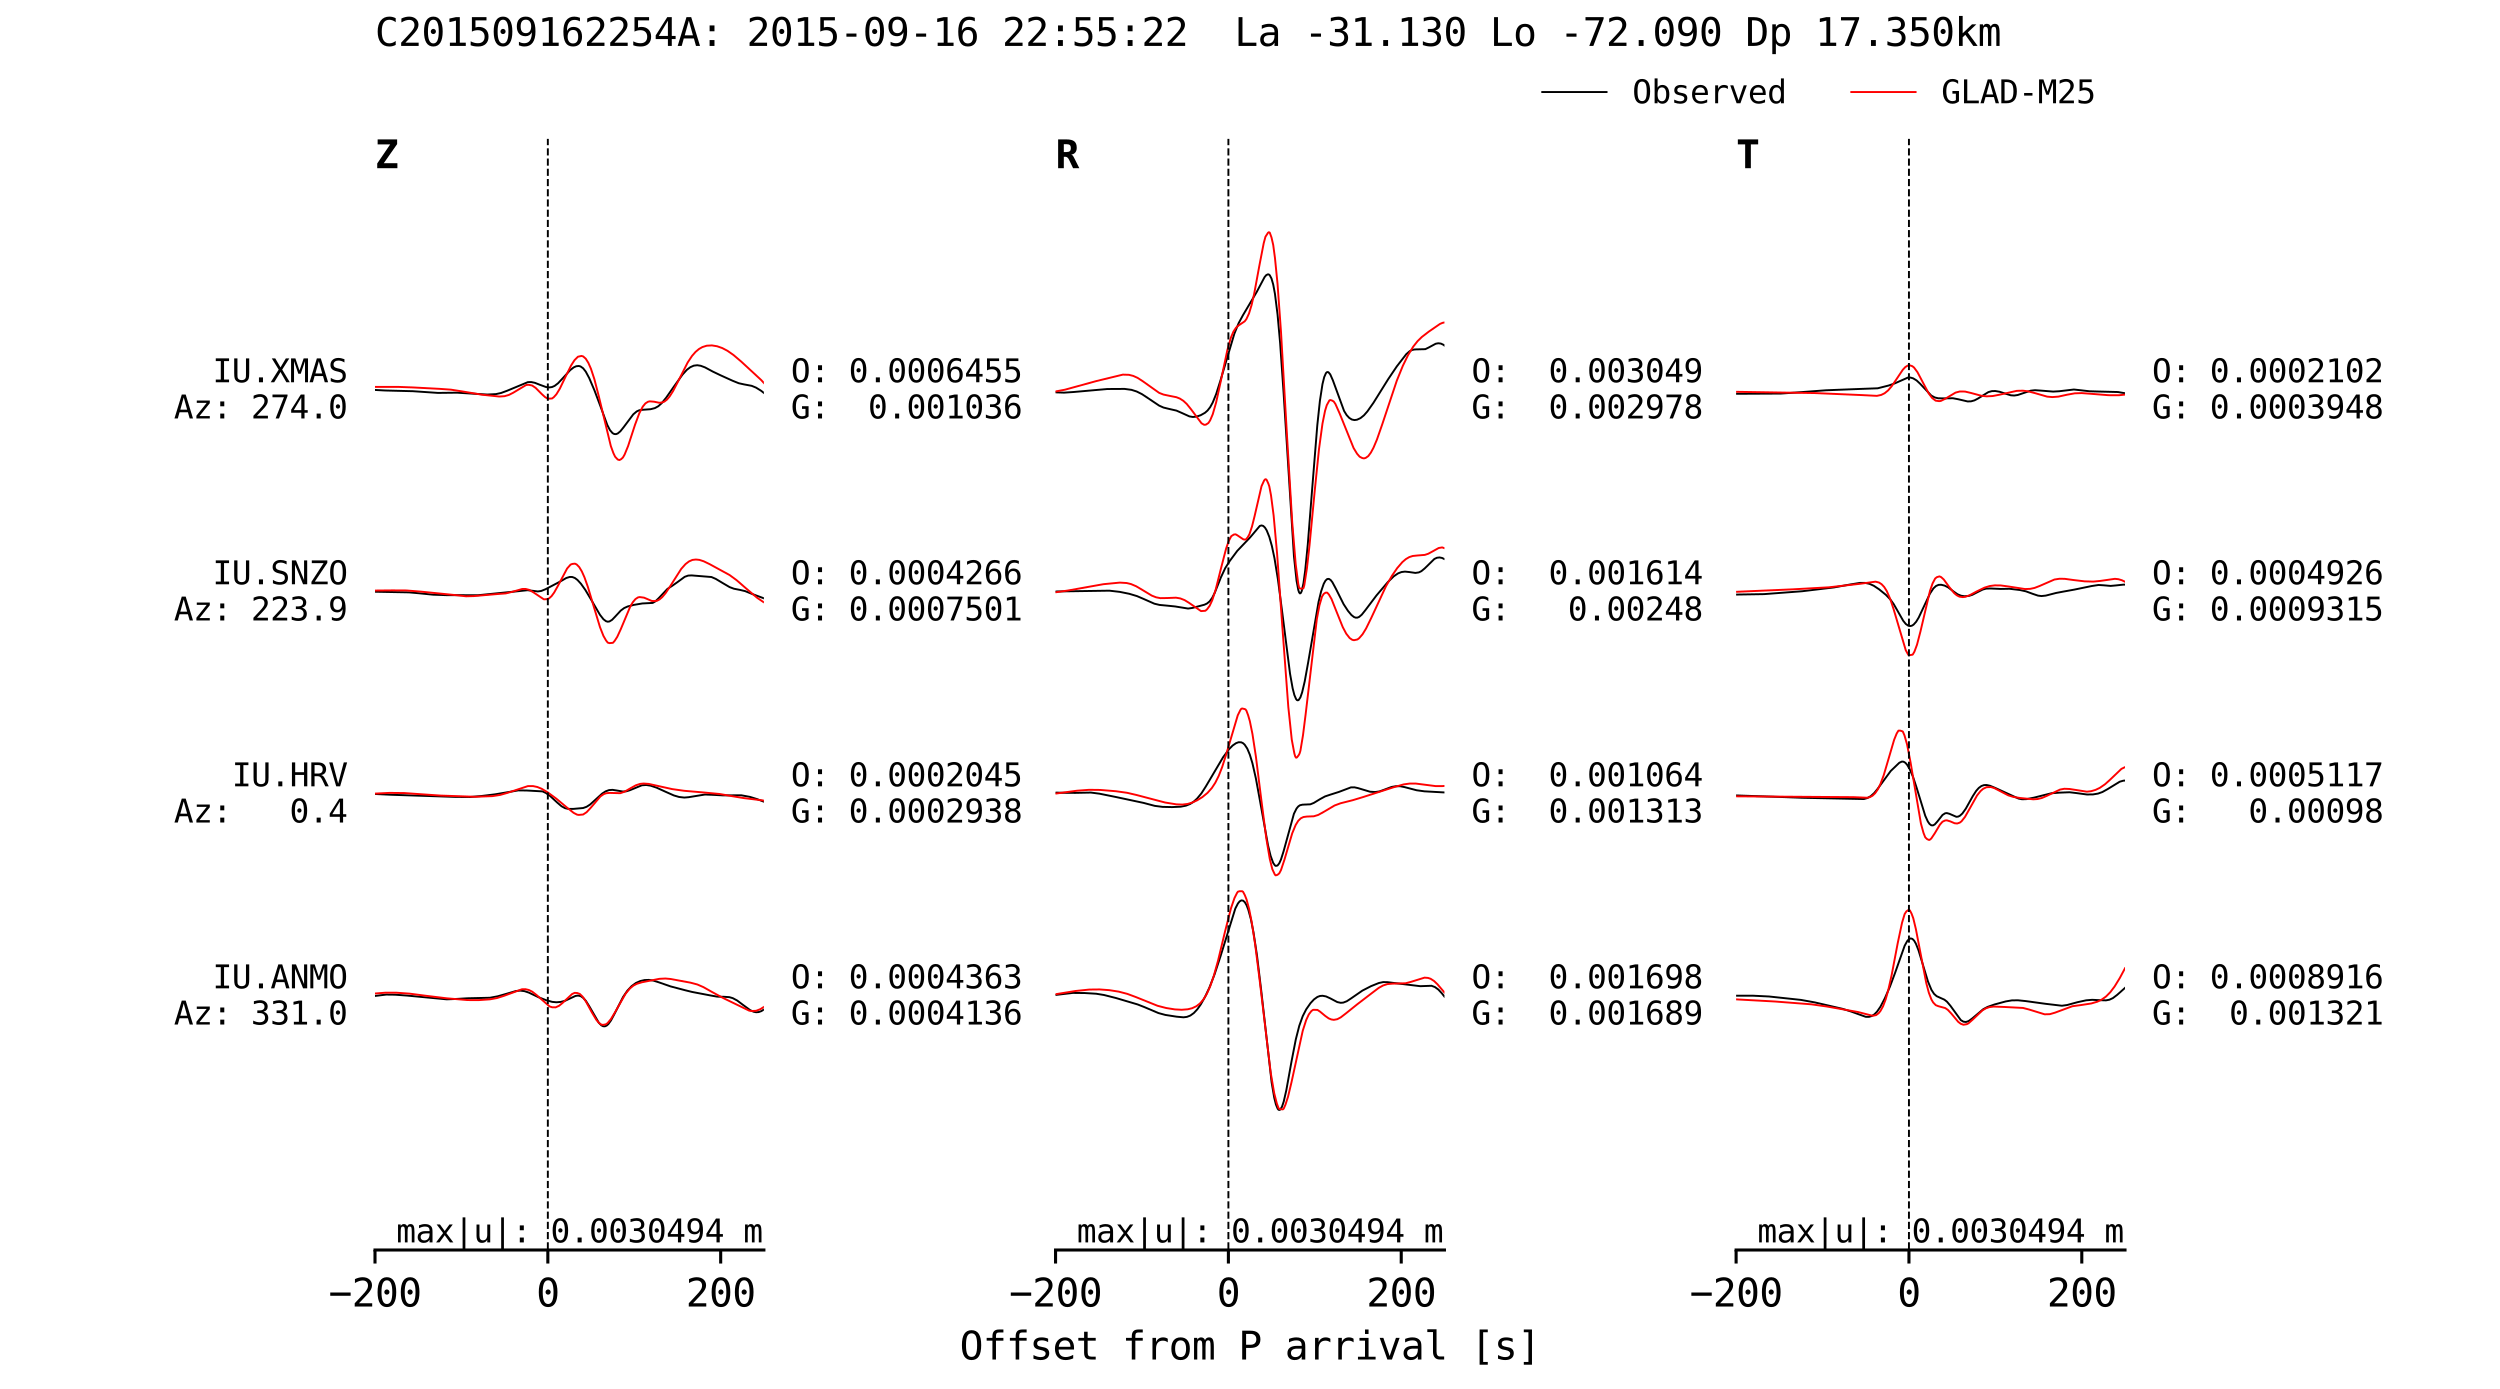 <?xml version="1.0" encoding="utf-8" standalone="no"?>
<!DOCTYPE svg PUBLIC "-//W3C//DTD SVG 1.1//EN"
  "http://www.w3.org/Graphics/SVG/1.1/DTD/svg11.dtd">
<svg xmlns:xlink="http://www.w3.org/1999/xlink" width="648pt" height="360pt" viewBox="0 0 648 360" xmlns="http://www.w3.org/2000/svg" version="1.1">
 <defs>
  <style type="text/css">*{stroke-linejoin: round; stroke-linecap: butt}</style>
 </defs>
 <g id="figure_1">
  <g id="patch_1">
   <path d="M 0 360 
L 648 360 
L 648 0 
L 0 0 
z
" style="fill: #ffffff"/>
  </g>
  <g id="axes_1">
   <g id="patch_2">
    <path d="M 97.2 324 
L 198 324 
L 198 36 
L 97.2 36 
z
" style="fill: #ffffff"/>
   </g>
   <g id="axes_2">
    <g id="patch_3">
     <path d="M 198 324 
L 198 324 
L 198 36 
L 198 36 
z
" style="fill: #ffffff"/>
    </g>
    <g id="matplotlib.axis_1"/>
    <g id="matplotlib.axis_2">
     <g id="ytick_1">
      <g id="text_1">
       <!-- O: 0.0004363 -->
       <g transform="translate(205 256.176) scale(0.083 -0.083)">
        <defs>
         <path id="DejaVuSansMono-4f" d="M 2828 2328 
Q 2828 3356 2617 3797 
Q 2406 4238 1925 4238 
Q 1447 4238 1236 3797 
Q 1025 3356 1025 2328 
Q 1025 1303 1236 862 
Q 1447 422 1925 422 
Q 2406 422 2617 861 
Q 2828 1300 2828 2328 
z
M 3488 2328 
Q 3488 1109 3102 509 
Q 2716 -91 1925 -91 
Q 1134 -91 750 506 
Q 366 1103 366 2328 
Q 366 3550 752 4150 
Q 1138 4750 1925 4750 
Q 2716 4750 3102 4150 
Q 3488 3550 3488 2328 
z
" transform="scale(0.016)"/>
         <path id="DejaVuSansMono-3a" d="M 1528 3322 
L 2316 3322 
L 2316 2375 
L 1528 2375 
L 1528 3322 
z
M 1528 953 
L 2316 953 
L 2316 0 
L 1528 0 
L 1528 953 
z
" transform="scale(0.016)"/>
         <path id="DejaVuSansMono-20" transform="scale(0.016)"/>
         <path id="DejaVuSansMono-30" d="M 1509 2344 
Q 1509 2516 1629 2641 
Q 1750 2766 1919 2766 
Q 2094 2766 2219 2641 
Q 2344 2516 2344 2344 
Q 2344 2169 2220 2047 
Q 2097 1925 1919 1925 
Q 1744 1925 1626 2044 
Q 1509 2163 1509 2344 
z
M 1925 4250 
Q 1484 4250 1267 3775 
Q 1050 3300 1050 2328 
Q 1050 1359 1267 884 
Q 1484 409 1925 409 
Q 2369 409 2586 884 
Q 2803 1359 2803 2328 
Q 2803 3300 2586 3775 
Q 2369 4250 1925 4250 
z
M 1925 4750 
Q 2672 4750 3055 4137 
Q 3438 3525 3438 2328 
Q 3438 1134 3055 521 
Q 2672 -91 1925 -91 
Q 1178 -91 797 521 
Q 416 1134 416 2328 
Q 416 3525 797 4137 
Q 1178 4750 1925 4750 
z
" transform="scale(0.016)"/>
         <path id="DejaVuSansMono-2e" d="M 1528 953 
L 2316 953 
L 2316 0 
L 1528 0 
L 1528 953 
z
" transform="scale(0.016)"/>
         <path id="DejaVuSansMono-34" d="M 2297 4091 
L 825 1625 
L 2297 1625 
L 2297 4091 
z
M 2194 4666 
L 2925 4666 
L 2925 1625 
L 3547 1625 
L 3547 1113 
L 2925 1113 
L 2925 0 
L 2297 0 
L 2297 1113 
L 319 1113 
L 319 1709 
L 2194 4666 
z
" transform="scale(0.016)"/>
         <path id="DejaVuSansMono-33" d="M 2425 2497 
Q 2884 2375 3128 2064 
Q 3372 1753 3372 1288 
Q 3372 644 2939 276 
Q 2506 -91 1741 -91 
Q 1419 -91 1084 -31 
Q 750 28 428 141 
L 428 769 
Q 747 603 1056 522 
Q 1366 441 1672 441 
Q 2191 441 2469 675 
Q 2747 909 2747 1350 
Q 2747 1756 2469 1995 
Q 2191 2234 1716 2234 
L 1234 2234 
L 1234 2753 
L 1716 2753 
Q 2150 2753 2394 2943 
Q 2638 3134 2638 3475 
Q 2638 3834 2411 4026 
Q 2184 4219 1766 4219 
Q 1488 4219 1191 4156 
Q 894 4094 569 3969 
L 569 4550 
Q 947 4650 1242 4700 
Q 1538 4750 1766 4750 
Q 2447 4750 2855 4408 
Q 3263 4066 3263 3500 
Q 3263 3116 3048 2859 
Q 2834 2603 2425 2497 
z
" transform="scale(0.016)"/>
         <path id="DejaVuSansMono-36" d="M 3097 4563 
L 3097 3981 
Q 2900 4097 2678 4158 
Q 2456 4219 2216 4219 
Q 1616 4219 1306 3767 
Q 997 3316 997 2438 
Q 1147 2750 1412 2917 
Q 1678 3084 2022 3084 
Q 2697 3084 3067 2670 
Q 3438 2256 3438 1497 
Q 3438 741 3056 325 
Q 2675 -91 1984 -91 
Q 1172 -91 794 492 
Q 416 1075 416 2328 
Q 416 3509 870 4129 
Q 1325 4750 2188 4750 
Q 2419 4750 2650 4701 
Q 2881 4653 3097 4563 
z
M 1972 2591 
Q 1569 2591 1337 2300 
Q 1106 2009 1106 1497 
Q 1106 984 1337 693 
Q 1569 403 1972 403 
Q 2391 403 2603 679 
Q 2816 956 2816 1497 
Q 2816 2041 2603 2316 
Q 2391 2591 1972 2591 
z
" transform="scale(0.016)"/>
        </defs>
        <use xlink:href="#DejaVuSansMono-4f"/>
        <use xlink:href="#DejaVuSansMono-3a" x="60.205"/>
        <use xlink:href="#DejaVuSansMono-20" x="120.41"/>
        <use xlink:href="#DejaVuSansMono-30" x="180.615"/>
        <use xlink:href="#DejaVuSansMono-2e" x="240.82"/>
        <use xlink:href="#DejaVuSansMono-30" x="301.025"/>
        <use xlink:href="#DejaVuSansMono-30" x="361.23"/>
        <use xlink:href="#DejaVuSansMono-30" x="421.436"/>
        <use xlink:href="#DejaVuSansMono-34" x="481.641"/>
        <use xlink:href="#DejaVuSansMono-33" x="541.846"/>
        <use xlink:href="#DejaVuSansMono-36" x="602.051"/>
        <use xlink:href="#DejaVuSansMono-33" x="662.256"/>
       </g>
       <!-- G: 0.0004136 -->
       <g transform="translate(205 265.557) scale(0.083 -0.083)">
        <defs>
         <path id="DejaVuSansMono-47" d="M 3450 384 
Q 3197 150 2880 29 
Q 2563 -91 2194 -91 
Q 1306 -91 812 545 
Q 319 1181 319 2328 
Q 319 3472 819 4111 
Q 1319 4750 2209 4750 
Q 2503 4750 2772 4667 
Q 3041 4584 3291 4416 
L 3291 3769 
Q 3038 4009 2772 4123 
Q 2506 4238 2209 4238 
Q 1594 4238 1286 3761 
Q 978 3284 978 2328 
Q 978 1356 1276 889 
Q 1575 422 2194 422 
Q 2403 422 2561 470 
Q 2719 519 2847 622 
L 2847 1875 
L 2169 1875 
L 2169 2394 
L 3450 2394 
L 3450 384 
z
" transform="scale(0.016)"/>
         <path id="DejaVuSansMono-31" d="M 844 531 
L 1825 531 
L 1825 4097 
L 769 3859 
L 769 4434 
L 1819 4666 
L 2450 4666 
L 2450 531 
L 3419 531 
L 3419 0 
L 844 0 
L 844 531 
z
" transform="scale(0.016)"/>
        </defs>
        <use xlink:href="#DejaVuSansMono-47"/>
        <use xlink:href="#DejaVuSansMono-3a" x="60.205"/>
        <use xlink:href="#DejaVuSansMono-20" x="120.41"/>
        <use xlink:href="#DejaVuSansMono-30" x="180.615"/>
        <use xlink:href="#DejaVuSansMono-2e" x="240.82"/>
        <use xlink:href="#DejaVuSansMono-30" x="301.025"/>
        <use xlink:href="#DejaVuSansMono-30" x="361.23"/>
        <use xlink:href="#DejaVuSansMono-30" x="421.436"/>
        <use xlink:href="#DejaVuSansMono-34" x="481.641"/>
        <use xlink:href="#DejaVuSansMono-31" x="541.846"/>
        <use xlink:href="#DejaVuSansMono-33" x="602.051"/>
        <use xlink:href="#DejaVuSansMono-36" x="662.256"/>
       </g>
      </g>
     </g>
     <g id="ytick_2">
      <g id="text_2">
       <!-- O: 0.0002045 -->
       <g transform="translate(205 203.812) scale(0.083 -0.083)">
        <defs>
         <path id="DejaVuSansMono-32" d="M 1166 531 
L 3309 531 
L 3309 0 
L 475 0 
L 475 531 
Q 1059 1147 1496 1619 
Q 1934 2091 2100 2284 
Q 2413 2666 2522 2902 
Q 2631 3138 2631 3384 
Q 2631 3775 2401 3997 
Q 2172 4219 1772 4219 
Q 1488 4219 1175 4116 
Q 863 4013 513 3803 
L 513 4441 
Q 834 4594 1145 4672 
Q 1456 4750 1759 4750 
Q 2444 4750 2861 4386 
Q 3278 4022 3278 3431 
Q 3278 3131 3139 2831 
Q 3000 2531 2688 2169 
Q 2513 1966 2180 1606 
Q 1847 1247 1166 531 
z
" transform="scale(0.016)"/>
         <path id="DejaVuSansMono-35" d="M 647 4666 
L 3009 4666 
L 3009 4134 
L 1222 4134 
L 1222 2988 
Q 1356 3038 1492 3061 
Q 1628 3084 1766 3084 
Q 2491 3084 2916 2656 
Q 3341 2228 3341 1497 
Q 3341 759 2895 334 
Q 2450 -91 1678 -91 
Q 1306 -91 998 -41 
Q 691 9 447 109 
L 447 750 
Q 734 594 1025 517 
Q 1316 441 1619 441 
Q 2141 441 2423 716 
Q 2706 991 2706 1497 
Q 2706 1997 2414 2275 
Q 2122 2553 1600 2553 
Q 1347 2553 1106 2495 
Q 866 2438 647 2322 
L 647 4666 
z
" transform="scale(0.016)"/>
        </defs>
        <use xlink:href="#DejaVuSansMono-4f"/>
        <use xlink:href="#DejaVuSansMono-3a" x="60.205"/>
        <use xlink:href="#DejaVuSansMono-20" x="120.41"/>
        <use xlink:href="#DejaVuSansMono-30" x="180.615"/>
        <use xlink:href="#DejaVuSansMono-2e" x="240.82"/>
        <use xlink:href="#DejaVuSansMono-30" x="301.025"/>
        <use xlink:href="#DejaVuSansMono-30" x="361.23"/>
        <use xlink:href="#DejaVuSansMono-30" x="421.436"/>
        <use xlink:href="#DejaVuSansMono-32" x="481.641"/>
        <use xlink:href="#DejaVuSansMono-30" x="541.846"/>
        <use xlink:href="#DejaVuSansMono-34" x="602.051"/>
        <use xlink:href="#DejaVuSansMono-35" x="662.256"/>
       </g>
       <!-- G: 0.0002938 -->
       <g transform="translate(205 213.193) scale(0.083 -0.083)">
        <defs>
         <path id="DejaVuSansMono-39" d="M 1863 2069 
Q 2266 2069 2495 2359 
Q 2725 2650 2725 3163 
Q 2725 3675 2495 3965 
Q 2266 4256 1863 4256 
Q 1444 4256 1231 3979 
Q 1019 3703 1019 3163 
Q 1019 2619 1230 2344 
Q 1441 2069 1863 2069 
z
M 738 97 
L 738 678 
Q 934 563 1156 502 
Q 1378 441 1619 441 
Q 2219 441 2526 892 
Q 2834 1344 2834 2222 
Q 2688 1909 2422 1742 
Q 2156 1575 1813 1575 
Q 1138 1575 767 1990 
Q 397 2406 397 3169 
Q 397 3922 776 4336 
Q 1156 4750 1850 4750 
Q 2663 4750 3041 4165 
Q 3419 3581 3419 2328 
Q 3419 1150 2964 529 
Q 2509 -91 1644 -91 
Q 1416 -91 1184 -42 
Q 953 6 738 97 
z
" transform="scale(0.016)"/>
         <path id="DejaVuSansMono-38" d="M 1925 2216 
Q 1503 2216 1273 1980 
Q 1044 1744 1044 1313 
Q 1044 881 1276 642 
Q 1509 403 1925 403 
Q 2350 403 2579 639 
Q 2809 875 2809 1313 
Q 2809 1741 2576 1978 
Q 2344 2216 1925 2216 
z
M 1375 2478 
Q 972 2581 745 2862 
Q 519 3144 519 3541 
Q 519 4097 897 4423 
Q 1275 4750 1925 4750 
Q 2578 4750 2956 4423 
Q 3334 4097 3334 3541 
Q 3334 3144 3107 2862 
Q 2881 2581 2478 2478 
Q 2947 2375 3195 2062 
Q 3444 1750 3444 1253 
Q 3444 622 3041 265 
Q 2638 -91 1925 -91 
Q 1213 -91 811 264 
Q 409 619 409 1247 
Q 409 1747 657 2061 
Q 906 2375 1375 2478 
z
M 1147 3481 
Q 1147 3106 1347 2909 
Q 1547 2713 1925 2713 
Q 2306 2713 2506 2909 
Q 2706 3106 2706 3481 
Q 2706 3863 2507 4063 
Q 2309 4263 1925 4263 
Q 1547 4263 1347 4061 
Q 1147 3859 1147 3481 
z
" transform="scale(0.016)"/>
        </defs>
        <use xlink:href="#DejaVuSansMono-47"/>
        <use xlink:href="#DejaVuSansMono-3a" x="60.205"/>
        <use xlink:href="#DejaVuSansMono-20" x="120.41"/>
        <use xlink:href="#DejaVuSansMono-30" x="180.615"/>
        <use xlink:href="#DejaVuSansMono-2e" x="240.82"/>
        <use xlink:href="#DejaVuSansMono-30" x="301.025"/>
        <use xlink:href="#DejaVuSansMono-30" x="361.23"/>
        <use xlink:href="#DejaVuSansMono-30" x="421.436"/>
        <use xlink:href="#DejaVuSansMono-32" x="481.641"/>
        <use xlink:href="#DejaVuSansMono-39" x="541.846"/>
        <use xlink:href="#DejaVuSansMono-33" x="602.051"/>
        <use xlink:href="#DejaVuSansMono-38" x="662.256"/>
       </g>
      </g>
     </g>
     <g id="ytick_3">
      <g id="text_3">
       <!-- O: 0.0004266 -->
       <g transform="translate(205 151.448) scale(0.083 -0.083)">
        <use xlink:href="#DejaVuSansMono-4f"/>
        <use xlink:href="#DejaVuSansMono-3a" x="60.205"/>
        <use xlink:href="#DejaVuSansMono-20" x="120.41"/>
        <use xlink:href="#DejaVuSansMono-30" x="180.615"/>
        <use xlink:href="#DejaVuSansMono-2e" x="240.82"/>
        <use xlink:href="#DejaVuSansMono-30" x="301.025"/>
        <use xlink:href="#DejaVuSansMono-30" x="361.23"/>
        <use xlink:href="#DejaVuSansMono-30" x="421.436"/>
        <use xlink:href="#DejaVuSansMono-34" x="481.641"/>
        <use xlink:href="#DejaVuSansMono-32" x="541.846"/>
        <use xlink:href="#DejaVuSansMono-36" x="602.051"/>
        <use xlink:href="#DejaVuSansMono-36" x="662.256"/>
       </g>
       <!-- G: 0.0007501 -->
       <g transform="translate(205 160.829) scale(0.083 -0.083)">
        <defs>
         <path id="DejaVuSansMono-37" d="M 434 4666 
L 3372 4666 
L 3372 4397 
L 1703 0 
L 1044 0 
L 2669 4134 
L 434 4134 
L 434 4666 
z
" transform="scale(0.016)"/>
        </defs>
        <use xlink:href="#DejaVuSansMono-47"/>
        <use xlink:href="#DejaVuSansMono-3a" x="60.205"/>
        <use xlink:href="#DejaVuSansMono-20" x="120.41"/>
        <use xlink:href="#DejaVuSansMono-30" x="180.615"/>
        <use xlink:href="#DejaVuSansMono-2e" x="240.82"/>
        <use xlink:href="#DejaVuSansMono-30" x="301.025"/>
        <use xlink:href="#DejaVuSansMono-30" x="361.23"/>
        <use xlink:href="#DejaVuSansMono-30" x="421.436"/>
        <use xlink:href="#DejaVuSansMono-37" x="481.641"/>
        <use xlink:href="#DejaVuSansMono-35" x="541.846"/>
        <use xlink:href="#DejaVuSansMono-30" x="602.051"/>
        <use xlink:href="#DejaVuSansMono-31" x="662.256"/>
       </g>
      </g>
     </g>
     <g id="ytick_4">
      <g id="text_4">
       <!-- O: 0.0006455 -->
       <g transform="translate(205 99.085) scale(0.083 -0.083)">
        <use xlink:href="#DejaVuSansMono-4f"/>
        <use xlink:href="#DejaVuSansMono-3a" x="60.205"/>
        <use xlink:href="#DejaVuSansMono-20" x="120.41"/>
        <use xlink:href="#DejaVuSansMono-30" x="180.615"/>
        <use xlink:href="#DejaVuSansMono-2e" x="240.82"/>
        <use xlink:href="#DejaVuSansMono-30" x="301.025"/>
        <use xlink:href="#DejaVuSansMono-30" x="361.23"/>
        <use xlink:href="#DejaVuSansMono-30" x="421.436"/>
        <use xlink:href="#DejaVuSansMono-36" x="481.641"/>
        <use xlink:href="#DejaVuSansMono-34" x="541.846"/>
        <use xlink:href="#DejaVuSansMono-35" x="602.051"/>
        <use xlink:href="#DejaVuSansMono-35" x="662.256"/>
       </g>
       <!-- G:  0.001036 -->
       <g transform="translate(205 108.466) scale(0.083 -0.083)">
        <use xlink:href="#DejaVuSansMono-47"/>
        <use xlink:href="#DejaVuSansMono-3a" x="60.205"/>
        <use xlink:href="#DejaVuSansMono-20" x="120.41"/>
        <use xlink:href="#DejaVuSansMono-20" x="180.615"/>
        <use xlink:href="#DejaVuSansMono-30" x="240.82"/>
        <use xlink:href="#DejaVuSansMono-2e" x="301.025"/>
        <use xlink:href="#DejaVuSansMono-30" x="361.23"/>
        <use xlink:href="#DejaVuSansMono-30" x="421.436"/>
        <use xlink:href="#DejaVuSansMono-31" x="481.641"/>
        <use xlink:href="#DejaVuSansMono-30" x="541.846"/>
        <use xlink:href="#DejaVuSansMono-33" x="602.051"/>
        <use xlink:href="#DejaVuSansMono-36" x="662.256"/>
       </g>
      </g>
     </g>
    </g>
   </g>
   <g id="matplotlib.axis_3">
    <g id="xtick_1">
     <g id="line2d_1">
      <defs>
       <path id="m4fd0f5d863" d="M 0 0 
L 0 3.5 
" style="stroke: #000000; stroke-width: 0.8"/>
      </defs>
      <g>
       <use xlink:href="#m4fd0f5d863" x="97.2" y="324" style="stroke: #000000; stroke-width: 0.8"/>
      </g>
     </g>
     <g id="text_5">
      <!-- −200 -->
      <g transform="translate(85.159 338.652) scale(0.1 -0.1)">
       <defs>
        <path id="DejaVuSansMono-2212" d="M 275 2272 
L 3578 2272 
L 3578 1741 
L 275 1741 
L 275 2272 
z
" transform="scale(0.016)"/>
       </defs>
       <use xlink:href="#DejaVuSansMono-2212"/>
       <use xlink:href="#DejaVuSansMono-32" x="60.205"/>
       <use xlink:href="#DejaVuSansMono-30" x="120.41"/>
       <use xlink:href="#DejaVuSansMono-30" x="180.615"/>
      </g>
     </g>
    </g>
    <g id="xtick_2">
     <g id="line2d_2">
      <g>
       <use xlink:href="#m4fd0f5d863" x="142" y="324" style="stroke: #000000; stroke-width: 0.8"/>
      </g>
     </g>
     <g id="text_6">
      <!-- 0 -->
      <g transform="translate(138.99 338.652) scale(0.1 -0.1)">
       <use xlink:href="#DejaVuSansMono-30"/>
      </g>
     </g>
    </g>
    <g id="xtick_3">
     <g id="line2d_3">
      <g>
       <use xlink:href="#m4fd0f5d863" x="186.8" y="324" style="stroke: #000000; stroke-width: 0.8"/>
      </g>
     </g>
     <g id="text_7">
      <!-- 200 -->
      <g transform="translate(177.77 338.652) scale(0.1 -0.1)">
       <use xlink:href="#DejaVuSansMono-32"/>
       <use xlink:href="#DejaVuSansMono-30" x="60.205"/>
       <use xlink:href="#DejaVuSansMono-30" x="120.41"/>
      </g>
     </g>
    </g>
   </g>
   <g id="matplotlib.axis_4">
    <g id="ytick_5">
     <g id="text_8">
      <!-- IU.ANMO -->
      <g transform="translate(55.096 256.176) scale(0.083 -0.083)">
       <defs>
        <path id="DejaVuSansMono-49" d="M 628 4666 
L 3219 4666 
L 3219 4134 
L 2241 4134 
L 2241 531 
L 3219 531 
L 3219 0 
L 628 0 
L 628 531 
L 1606 531 
L 1606 4134 
L 628 4134 
L 628 4666 
z
" transform="scale(0.016)"/>
        <path id="DejaVuSansMono-55" d="M 459 1791 
L 459 4666 
L 1094 4666 
L 1094 1503 
Q 1094 1163 1112 1017 
Q 1131 872 1178 794 
Q 1278 609 1467 515 
Q 1656 422 1925 422 
Q 2197 422 2384 515 
Q 2572 609 2675 794 
Q 2722 872 2740 1015 
Q 2759 1159 2759 1497 
L 2759 4666 
L 3391 4666 
L 3391 1791 
Q 3391 1075 3302 773 
Q 3213 472 2994 275 
Q 2788 91 2522 0 
Q 2256 -91 1925 -91 
Q 1597 -91 1331 0 
Q 1066 91 856 275 
Q 641 469 550 776 
Q 459 1084 459 1791 
z
" transform="scale(0.016)"/>
        <path id="DejaVuSansMono-41" d="M 1925 4109 
L 1259 1722 
L 2591 1722 
L 1925 4109 
z
M 1544 4666 
L 2309 4666 
L 3738 0 
L 3084 0 
L 2741 1216 
L 1106 1216 
L 769 0 
L 116 0 
L 1544 4666 
z
" transform="scale(0.016)"/>
        <path id="DejaVuSansMono-4e" d="M 434 4666 
L 1234 4666 
L 2809 825 
L 2809 4666 
L 3419 4666 
L 3419 0 
L 2619 0 
L 1044 3841 
L 1044 0 
L 434 0 
L 434 4666 
z
" transform="scale(0.016)"/>
        <path id="DejaVuSansMono-4d" d="M 269 4666 
L 1113 4666 
L 1919 2291 
L 2731 4666 
L 3578 4666 
L 3578 0 
L 2994 0 
L 2994 4122 
L 2163 1663 
L 1684 1663 
L 850 4122 
L 850 0 
L 269 0 
L 269 4666 
z
" transform="scale(0.016)"/>
       </defs>
       <use xlink:href="#DejaVuSansMono-49"/>
       <use xlink:href="#DejaVuSansMono-55" x="60.205"/>
       <use xlink:href="#DejaVuSansMono-2e" x="120.41"/>
       <use xlink:href="#DejaVuSansMono-41" x="180.615"/>
       <use xlink:href="#DejaVuSansMono-4e" x="240.82"/>
       <use xlink:href="#DejaVuSansMono-4d" x="301.025"/>
       <use xlink:href="#DejaVuSansMono-4f" x="361.23"/>
      </g>
      <!-- Az: 331.0 -->
      <g transform="translate(45.066 265.557) scale(0.083 -0.083)">
       <defs>
        <path id="DejaVuSansMono-7a" d="M 709 3506 
L 3250 3506 
L 3250 2981 
L 1241 469 
L 3250 469 
L 3250 0 
L 634 0 
L 634 531 
L 2644 3047 
L 709 3047 
L 709 3506 
z
" transform="scale(0.016)"/>
       </defs>
       <use xlink:href="#DejaVuSansMono-41"/>
       <use xlink:href="#DejaVuSansMono-7a" x="60.205"/>
       <use xlink:href="#DejaVuSansMono-3a" x="120.41"/>
       <use xlink:href="#DejaVuSansMono-20" x="180.615"/>
       <use xlink:href="#DejaVuSansMono-33" x="240.82"/>
       <use xlink:href="#DejaVuSansMono-33" x="301.025"/>
       <use xlink:href="#DejaVuSansMono-31" x="361.23"/>
       <use xlink:href="#DejaVuSansMono-2e" x="421.436"/>
       <use xlink:href="#DejaVuSansMono-30" x="481.641"/>
      </g>
     </g>
    </g>
    <g id="ytick_6">
     <g id="text_9">
      <!-- IU.HRV -->
      <g transform="translate(60.11 203.812) scale(0.083 -0.083)">
       <defs>
        <path id="DejaVuSansMono-48" d="M 428 4666 
L 1063 4666 
L 1063 2753 
L 2791 2753 
L 2791 4666 
L 3425 4666 
L 3425 0 
L 2791 0 
L 2791 2222 
L 1063 2222 
L 1063 0 
L 428 0 
L 428 4666 
z
" transform="scale(0.016)"/>
        <path id="DejaVuSansMono-52" d="M 2375 2203 
Q 2619 2141 2791 1967 
Q 2963 1794 3219 1275 
L 3853 0 
L 3175 0 
L 2619 1178 
Q 2378 1681 2186 1826 
Q 1994 1972 1684 1972 
L 1081 1972 
L 1081 0 
L 447 0 
L 447 4666 
L 1747 4666 
Q 2516 4666 2925 4319 
Q 3334 3972 3334 3316 
Q 3334 2853 3082 2561 
Q 2831 2269 2375 2203 
z
M 1081 4147 
L 1081 2491 
L 1772 2491 
Q 2225 2491 2447 2694 
Q 2669 2897 2669 3316 
Q 2669 3719 2433 3933 
Q 2197 4147 1747 4147 
L 1081 4147 
z
" transform="scale(0.016)"/>
        <path id="DejaVuSansMono-56" d="M 1925 531 
L 3022 4666 
L 3675 4666 
L 2309 0 
L 1544 0 
L 178 4666 
L 831 4666 
L 1925 531 
z
" transform="scale(0.016)"/>
       </defs>
       <use xlink:href="#DejaVuSansMono-49"/>
       <use xlink:href="#DejaVuSansMono-55" x="60.205"/>
       <use xlink:href="#DejaVuSansMono-2e" x="120.41"/>
       <use xlink:href="#DejaVuSansMono-48" x="180.615"/>
       <use xlink:href="#DejaVuSansMono-52" x="240.82"/>
       <use xlink:href="#DejaVuSansMono-56" x="301.025"/>
      </g>
      <!-- Az:   0.4 -->
      <g transform="translate(45.066 213.193) scale(0.083 -0.083)">
       <use xlink:href="#DejaVuSansMono-41"/>
       <use xlink:href="#DejaVuSansMono-7a" x="60.205"/>
       <use xlink:href="#DejaVuSansMono-3a" x="120.41"/>
       <use xlink:href="#DejaVuSansMono-20" x="180.615"/>
       <use xlink:href="#DejaVuSansMono-20" x="240.82"/>
       <use xlink:href="#DejaVuSansMono-20" x="301.025"/>
       <use xlink:href="#DejaVuSansMono-30" x="361.23"/>
       <use xlink:href="#DejaVuSansMono-2e" x="421.436"/>
       <use xlink:href="#DejaVuSansMono-34" x="481.641"/>
      </g>
     </g>
    </g>
    <g id="ytick_7">
     <g id="text_10">
      <!-- IU.SNZO -->
      <g transform="translate(55.096 151.448) scale(0.083 -0.083)">
       <defs>
        <path id="DejaVuSansMono-53" d="M 3163 4506 
L 3163 3866 
Q 2875 4050 2586 4144 
Q 2297 4238 2003 4238 
Q 1556 4238 1297 4030 
Q 1038 3822 1038 3469 
Q 1038 3159 1208 2996 
Q 1378 2834 1844 2725 
L 2175 2650 
Q 2831 2497 3131 2169 
Q 3431 1841 3431 1275 
Q 3431 609 3018 259 
Q 2606 -91 1819 -91 
Q 1491 -91 1159 -20 
Q 828 50 494 191 
L 494 863 
Q 853 634 1173 528 
Q 1494 422 1819 422 
Q 2297 422 2562 636 
Q 2828 850 2828 1234 
Q 2828 1584 2645 1768 
Q 2463 1953 2009 2053 
L 1672 2131 
Q 1022 2278 728 2575 
Q 434 2872 434 3372 
Q 434 3997 854 4373 
Q 1275 4750 1972 4750 
Q 2241 4750 2537 4689 
Q 2834 4628 3163 4506 
z
" transform="scale(0.016)"/>
        <path id="DejaVuSansMono-5a" d="M 556 4666 
L 3584 4666 
L 3584 4184 
L 1147 531 
L 3653 531 
L 3653 0 
L 488 0 
L 488 481 
L 2859 4134 
L 556 4134 
L 556 4666 
z
" transform="scale(0.016)"/>
       </defs>
       <use xlink:href="#DejaVuSansMono-49"/>
       <use xlink:href="#DejaVuSansMono-55" x="60.205"/>
       <use xlink:href="#DejaVuSansMono-2e" x="120.41"/>
       <use xlink:href="#DejaVuSansMono-53" x="180.615"/>
       <use xlink:href="#DejaVuSansMono-4e" x="240.82"/>
       <use xlink:href="#DejaVuSansMono-5a" x="301.025"/>
       <use xlink:href="#DejaVuSansMono-4f" x="361.23"/>
      </g>
      <!-- Az: 223.9 -->
      <g transform="translate(45.066 160.829) scale(0.083 -0.083)">
       <use xlink:href="#DejaVuSansMono-41"/>
       <use xlink:href="#DejaVuSansMono-7a" x="60.205"/>
       <use xlink:href="#DejaVuSansMono-3a" x="120.41"/>
       <use xlink:href="#DejaVuSansMono-20" x="180.615"/>
       <use xlink:href="#DejaVuSansMono-32" x="240.82"/>
       <use xlink:href="#DejaVuSansMono-32" x="301.025"/>
       <use xlink:href="#DejaVuSansMono-33" x="361.23"/>
       <use xlink:href="#DejaVuSansMono-2e" x="421.436"/>
       <use xlink:href="#DejaVuSansMono-39" x="481.641"/>
      </g>
     </g>
    </g>
    <g id="ytick_8">
     <g id="text_11">
      <!-- IU.XMAS -->
      <g transform="translate(55.096 99.085) scale(0.083 -0.083)">
       <defs>
        <path id="DejaVuSansMono-58" d="M 269 4666 
L 947 4666 
L 1972 2906 
L 3016 4666 
L 3694 4666 
L 2297 2472 
L 3794 0 
L 3116 0 
L 1972 2009 
L 738 0 
L 56 0 
L 1619 2472 
L 269 4666 
z
" transform="scale(0.016)"/>
       </defs>
       <use xlink:href="#DejaVuSansMono-49"/>
       <use xlink:href="#DejaVuSansMono-55" x="60.205"/>
       <use xlink:href="#DejaVuSansMono-2e" x="120.41"/>
       <use xlink:href="#DejaVuSansMono-58" x="180.615"/>
       <use xlink:href="#DejaVuSansMono-4d" x="240.82"/>
       <use xlink:href="#DejaVuSansMono-41" x="301.025"/>
       <use xlink:href="#DejaVuSansMono-53" x="361.23"/>
      </g>
      <!-- Az: 274.0 -->
      <g transform="translate(45.066 108.466) scale(0.083 -0.083)">
       <use xlink:href="#DejaVuSansMono-41"/>
       <use xlink:href="#DejaVuSansMono-7a" x="60.205"/>
       <use xlink:href="#DejaVuSansMono-3a" x="120.41"/>
       <use xlink:href="#DejaVuSansMono-20" x="180.615"/>
       <use xlink:href="#DejaVuSansMono-32" x="240.82"/>
       <use xlink:href="#DejaVuSansMono-37" x="301.025"/>
       <use xlink:href="#DejaVuSansMono-34" x="361.23"/>
       <use xlink:href="#DejaVuSansMono-2e" x="421.436"/>
       <use xlink:href="#DejaVuSansMono-30" x="481.641"/>
      </g>
     </g>
    </g>
   </g>
   <g id="line2d_4">
    <path d="M 96.979 258.174 
L 100.115 257.795 
L 102.355 257.823 
L 105.491 258.049 
L 115.795 259.028 
L 118.035 258.939 
L 121.171 258.755 
L 126.995 258.619 
L 129.011 258.24 
L 131.251 257.6 
L 133.715 256.876 
L 134.835 256.763 
L 135.955 256.907 
L 137.075 257.285 
L 139.539 258.459 
L 141.555 259.252 
L 143.123 259.684 
L 144.243 259.789 
L 145.363 259.693 
L 146.483 259.397 
L 147.827 258.767 
L 149.171 258.145 
L 149.843 258.049 
L 150.515 258.201 
L 151.187 258.658 
L 151.859 259.426 
L 152.755 260.849 
L 155.219 265.105 
L 155.891 265.777 
L 156.339 266.002 
L 156.787 266.022 
L 157.235 265.835 
L 157.683 265.442 
L 158.355 264.516 
L 159.251 262.844 
L 161.491 258.429 
L 162.611 256.781 
L 163.731 255.583 
L 164.851 254.777 
L 165.971 254.284 
L 167.091 254.03 
L 168.211 253.991 
L 169.331 254.161 
L 170.675 254.584 
L 173.811 255.675 
L 177.619 256.678 
L 179.411 257.116 
L 184.115 258.014 
L 185.907 258.331 
L 187.699 258.37 
L 189.043 258.461 
L 189.939 258.724 
L 191.059 259.321 
L 192.627 260.498 
L 194.419 261.811 
L 195.315 262.235 
L 195.987 262.374 
L 196.659 262.325 
L 197.331 262.084 
L 198.003 261.671 
L 198.003 261.671 
" clip-path="url(#p6768f397a6)" style="fill: none; stroke: #000000; stroke-width: 0.5; stroke-linecap: square"/>
   </g>
   <g id="line2d_5">
    <path d="M 96.979 257.539 
L 99.891 257.307 
L 102.803 257.314 
L 106.163 257.553 
L 110.419 258.109 
L 115.795 258.762 
L 121.171 259.215 
L 124.083 259.23 
L 126.995 259.027 
L 128.787 258.7 
L 130.579 258.137 
L 135.283 256.419 
L 136.179 256.398 
L 137.075 256.603 
L 137.971 257.054 
L 139.091 257.923 
L 142.451 260.872 
L 143.123 261.084 
L 144.019 261.106 
L 144.915 260.696 
L 145.811 259.965 
L 148.275 257.663 
L 148.947 257.347 
L 149.619 257.389 
L 150.291 257.639 
L 150.963 258.284 
L 151.859 259.566 
L 153.427 262.443 
L 154.547 264.306 
L 155.219 265.113 
L 155.891 265.602 
L 156.339 265.637 
L 157.011 265.52 
L 157.459 265.212 
L 158.355 264.148 
L 159.475 262.272 
L 162.163 257.546 
L 163.283 256.2 
L 164.179 255.469 
L 165.075 254.997 
L 166.419 254.596 
L 170.899 253.713 
L 172.467 253.632 
L 173.811 253.754 
L 178.963 254.704 
L 180.755 255.179 
L 182.323 255.861 
L 184.563 257.126 
L 187.475 258.702 
L 194.195 261.963 
L 194.867 262.054 
L 195.987 262.001 
L 197.107 261.562 
L 198.003 260.993 
L 198.003 260.993 
" clip-path="url(#p6768f397a6)" style="fill: none; stroke: #ff0000; stroke-width: 0.5; stroke-linecap: square"/>
   </g>
   <g id="line2d_6">
    <path d="M 97.163 205.798 
L 101.419 206.003 
L 117.995 206.554 
L 121.803 206.584 
L 124.715 206.334 
L 128.299 205.896 
L 134.347 204.869 
L 136.587 204.901 
L 140.619 205.129 
L 141.515 205.547 
L 142.635 206.356 
L 144.427 208.02 
L 145.547 208.978 
L 146.443 209.472 
L 147.339 209.675 
L 148.683 209.658 
L 151.147 209.439 
L 152.043 209.119 
L 152.939 208.547 
L 154.283 207.335 
L 156.075 205.703 
L 156.971 205.12 
L 157.867 204.793 
L 158.763 204.728 
L 159.883 204.9 
L 161.451 205.166 
L 162.347 205.106 
L 163.243 204.833 
L 166.379 203.546 
L 167.499 203.469 
L 168.619 203.642 
L 170.187 204.163 
L 172.427 205.185 
L 174.667 206.18 
L 176.011 206.573 
L 177.355 206.728 
L 178.475 206.636 
L 182.731 205.94 
L 184.747 206.02 
L 187.435 206.163 
L 192.139 206.138 
L 194.379 206.552 
L 196.171 207.106 
L 198.187 207.873 
L 198.187 207.873 
" clip-path="url(#p6768f397a6)" style="fill: none; stroke: #000000; stroke-width: 0.5; stroke-linecap: square"/>
   </g>
   <g id="line2d_7">
    <path d="M 97.163 205.704 
L 100.971 205.517 
L 104.779 205.559 
L 108.587 205.828 
L 114.187 206.214 
L 123.147 206.527 
L 127.627 206.356 
L 129.643 206.043 
L 131.435 205.536 
L 136.811 203.764 
L 138.155 203.753 
L 139.275 203.99 
L 140.395 204.448 
L 141.963 205.38 
L 144.203 207.018 
L 146.891 209.268 
L 148.683 210.691 
L 149.579 211.157 
L 150.027 211.227 
L 151.147 211.119 
L 152.043 210.527 
L 153.163 209.326 
L 155.627 206.427 
L 156.523 205.813 
L 157.195 205.592 
L 158.091 205.522 
L 160.779 205.597 
L 161.899 205.202 
L 163.467 204.294 
L 164.811 203.551 
L 165.931 203.184 
L 166.827 203.093 
L 168.171 203.193 
L 170.187 203.64 
L 174.219 204.532 
L 177.355 204.976 
L 182.059 205.38 
L 186.539 205.807 
L 189.675 206.351 
L 192.811 206.868 
L 197.739 207.466 
L 198.187 207.618 
L 198.187 207.618 
" clip-path="url(#p6768f397a6)" style="fill: none; stroke: #ff0000; stroke-width: 0.5; stroke-linecap: square"/>
   </g>
   <g id="line2d_8">
    <path d="M 97.049 153.371 
L 101.529 153.458 
L 106.009 153.542 
L 108.697 153.782 
L 112.281 154.142 
L 115.865 154.269 
L 123.929 154.281 
L 134.457 153.223 
L 136.697 152.984 
L 138.041 153.132 
L 139.385 153.304 
L 140.281 153.18 
L 141.401 152.725 
L 145.209 150.731 
L 146.777 149.818 
L 147.673 149.544 
L 148.345 149.561 
L 149.017 149.824 
L 149.689 150.332 
L 150.585 151.314 
L 151.705 152.889 
L 153.273 155.519 
L 155.513 159.358 
L 156.409 160.504 
L 157.081 161.019 
L 157.529 161.143 
L 157.977 161.078 
L 158.649 160.664 
L 159.545 159.729 
L 160.889 158.272 
L 161.785 157.607 
L 162.681 157.204 
L 164.249 156.793 
L 166.489 156.417 
L 169.177 156.278 
L 169.849 155.89 
L 170.745 155.039 
L 172.985 152.658 
L 174.329 151.78 
L 175.673 150.834 
L 177.465 149.517 
L 178.361 149.195 
L 179.257 149.145 
L 184.409 149.563 
L 185.529 150.05 
L 187.321 151.127 
L 189.113 152.177 
L 190.233 152.598 
L 191.801 152.902 
L 193.145 153.222 
L 194.937 153.95 
L 197.849 155.028 
L 198.073 155.117 
L 198.073 155.117 
" clip-path="url(#p6768f397a6)" style="fill: none; stroke: #000000; stroke-width: 0.5; stroke-linecap: square"/>
   </g>
   <g id="line2d_9">
    <path d="M 97.049 153.072 
L 101.753 153.027 
L 105.337 153.049 
L 109.145 153.357 
L 118.553 154.302 
L 120.793 154.559 
L 122.809 154.503 
L 129.081 153.96 
L 131.097 153.808 
L 132.665 153.431 
L 135.353 152.669 
L 136.249 152.662 
L 137.145 152.889 
L 138.265 153.536 
L 140.953 155.338 
L 141.625 155.321 
L 142.297 155.122 
L 142.969 154.509 
L 143.641 153.583 
L 144.537 151.989 
L 147.001 147.35 
L 147.897 146.342 
L 148.345 146.172 
L 149.017 146.098 
L 149.465 146.302 
L 150.137 146.986 
L 150.809 148.107 
L 151.481 149.613 
L 152.377 152.127 
L 153.721 156.611 
L 155.513 162.544 
L 156.409 164.82 
L 157.081 165.998 
L 157.529 166.568 
L 157.977 166.699 
L 158.873 166.617 
L 159.321 166.112 
L 159.993 165.062 
L 160.889 163.121 
L 163.353 157.242 
L 164.025 156.101 
L 164.697 155.291 
L 165.369 154.847 
L 165.817 154.763 
L 166.937 154.913 
L 168.953 155.769 
L 169.625 155.794 
L 170.297 155.72 
L 170.969 155.355 
L 171.641 154.782 
L 172.537 153.718 
L 173.657 152.035 
L 176.569 147.465 
L 177.689 146.208 
L 178.585 145.525 
L 179.481 145.129 
L 180.377 145.028 
L 181.273 145.119 
L 182.393 145.481 
L 183.961 146.238 
L 189.113 149.052 
L 190.905 150.365 
L 193.369 152.504 
L 196.281 154.971 
L 197.849 156.032 
L 198.073 156.157 
L 198.073 156.157 
" clip-path="url(#p6768f397a6)" style="fill: none; stroke: #ff0000; stroke-width: 0.5; stroke-linecap: square"/>
   </g>
   <g id="line2d_10">
    <path d="M 97.17 101.076 
L 99.858 101.218 
L 107.026 101.4 
L 113.522 101.842 
L 118.45 101.784 
L 126.29 102.267 
L 128.53 102.154 
L 129.874 101.863 
L 131.442 101.283 
L 136.818 99.053 
L 137.714 99.036 
L 138.61 99.218 
L 139.954 99.742 
L 141.522 100.315 
L 142.418 100.418 
L 143.09 100.317 
L 143.762 100.023 
L 144.658 99.335 
L 145.778 98.138 
L 147.794 95.934 
L 148.69 95.237 
L 149.362 94.926 
L 150.034 94.862 
L 150.482 94.984 
L 151.154 95.466 
L 151.826 96.324 
L 152.722 97.99 
L 154.066 101.142 
L 155.634 105.303 
L 157.426 110.183 
L 158.098 111.476 
L 158.77 112.263 
L 159.218 112.502 
L 159.666 112.525 
L 160.114 112.358 
L 160.786 111.802 
L 161.682 110.683 
L 164.146 107.396 
L 165.042 106.637 
L 165.714 106.335 
L 166.61 106.21 
L 168.626 106.068 
L 169.746 105.781 
L 170.642 105.285 
L 171.538 104.465 
L 172.658 103.102 
L 174.674 100.208 
L 176.914 97.084 
L 178.034 95.853 
L 178.93 95.175 
L 179.826 94.778 
L 180.722 94.669 
L 181.618 94.808 
L 182.738 95.227 
L 184.754 96.31 
L 186.77 97.276 
L 189.906 98.696 
L 191.474 99.33 
L 192.818 99.629 
L 194.834 100.007 
L 195.954 100.466 
L 197.298 101.299 
L 198.194 102.009 
L 198.194 102.009 
" clip-path="url(#p6768f397a6)" style="fill: none; stroke: #000000; stroke-width: 0.5; stroke-linecap: square"/>
   </g>
   <g id="line2d_11">
    <path d="M 97.17 100.29 
L 103.442 100.29 
L 107.026 100.425 
L 113.97 100.792 
L 116.882 100.999 
L 119.794 101.454 
L 124.946 102.308 
L 129.426 102.782 
L 130.77 102.691 
L 131.89 102.371 
L 133.01 101.805 
L 136.37 99.793 
L 137.042 99.739 
L 137.938 99.929 
L 138.834 100.539 
L 140.402 102.121 
L 141.298 102.939 
L 141.97 103.334 
L 143.09 103.289 
L 143.538 102.952 
L 144.21 102.209 
L 145.106 100.743 
L 146.674 97.47 
L 148.018 94.747 
L 148.914 93.35 
L 149.81 92.458 
L 150.706 92.262 
L 151.154 92.379 
L 151.826 92.973 
L 152.498 94.05 
L 153.17 95.574 
L 154.066 98.299 
L 155.186 102.622 
L 158.322 115.598 
L 158.994 117.454 
L 159.442 118.387 
L 160.114 119.111 
L 160.562 119.244 
L 161.01 119.008 
L 161.458 118.59 
L 161.906 117.804 
L 162.802 115.618 
L 164.594 110.112 
L 165.714 107.099 
L 166.61 105.389 
L 167.282 104.565 
L 167.954 104.138 
L 168.402 104.029 
L 169.522 104.118 
L 170.866 104.398 
L 171.538 104.334 
L 172.21 104.093 
L 172.882 103.568 
L 173.554 102.778 
L 174.45 101.379 
L 175.57 99.229 
L 178.258 93.934 
L 179.378 92.25 
L 180.274 91.223 
L 181.17 90.468 
L 182.066 89.957 
L 183.186 89.606 
L 184.53 89.532 
L 185.874 89.749 
L 187.218 90.221 
L 188.562 90.929 
L 190.13 92.025 
L 192.146 93.74 
L 197.298 98.505 
L 198.194 99.478 
L 198.194 99.478 
" clip-path="url(#p6768f397a6)" style="fill: none; stroke: #ff0000; stroke-width: 0.5; stroke-linecap: square"/>
   </g>
   <g id="line2d_12">
    <path d="M 142 337.091 
L 142 -1 
" clip-path="url(#p6768f397a6)" style="fill: none; stroke-dasharray: 1.85,0.8; stroke-dashoffset: 0; stroke: #000000; stroke-width: 0.5"/>
   </g>
   <g id="patch_4">
    <path d="M 97.2 324 
L 198 324 
" style="fill: none; stroke: #000000; stroke-width: 0.8; stroke-linejoin: miter; stroke-linecap: square"/>
   </g>
   <g id="text_12">
    <g id="patch_5">
     <path d="M 98.718 327.998 
L 201.998 327.998 
L 201.998 311.672 
L 98.718 311.672 
L 98.718 327.998 
z
" style="fill: none"/>
    </g>
    <!-- max|u|: 0.0030494 m -->
    <g transform="translate(102.717 322.036) scale(0.083 -0.083)">
     <defs>
      <path id="DejaVuSansMono-6d" d="M 2113 3144 
Q 2219 3369 2383 3476 
Q 2547 3584 2778 3584 
Q 3200 3584 3373 3257 
Q 3547 2931 3547 2028 
L 3547 0 
L 3022 0 
L 3022 2003 
Q 3022 2744 2939 2923 
Q 2856 3103 2638 3103 
Q 2388 3103 2295 2911 
Q 2203 2719 2203 2003 
L 2203 0 
L 1678 0 
L 1678 2003 
Q 1678 2753 1589 2928 
Q 1500 3103 1269 3103 
Q 1041 3103 952 2911 
Q 863 2719 863 2003 
L 863 0 
L 341 0 
L 341 3500 
L 863 3500 
L 863 3200 
Q 966 3388 1120 3486 
Q 1275 3584 1472 3584 
Q 1709 3584 1867 3475 
Q 2025 3366 2113 3144 
z
" transform="scale(0.016)"/>
      <path id="DejaVuSansMono-61" d="M 2194 1759 
L 2003 1759 
Q 1500 1759 1245 1582 
Q 991 1406 991 1056 
Q 991 741 1181 566 
Q 1372 391 1709 391 
Q 2184 391 2456 720 
Q 2728 1050 2731 1631 
L 2731 1759 
L 2194 1759 
z
M 3309 1997 
L 3309 0 
L 2731 0 
L 2731 519 
Q 2547 206 2267 57 
Q 1988 -91 1588 -91 
Q 1053 -91 734 211 
Q 416 513 416 1019 
Q 416 1603 808 1906 
Q 1200 2209 1959 2209 
L 2731 2209 
L 2731 2300 
Q 2728 2719 2518 2908 
Q 2309 3097 1850 3097 
Q 1556 3097 1256 3012 
Q 956 2928 672 2766 
L 672 3341 
Q 991 3463 1283 3523 
Q 1575 3584 1850 3584 
Q 2284 3584 2592 3456 
Q 2900 3328 3091 3072 
Q 3209 2916 3259 2686 
Q 3309 2456 3309 1997 
z
" transform="scale(0.016)"/>
      <path id="DejaVuSansMono-78" d="M 3494 3500 
L 2241 1825 
L 3616 0 
L 2950 0 
L 1925 1403 
L 903 0 
L 238 0 
L 1613 1825 
L 359 3500 
L 997 3500 
L 1925 2234 
L 2847 3500 
L 3494 3500 
z
" transform="scale(0.016)"/>
      <path id="DejaVuSansMono-7c" d="M 2194 4891 
L 2194 -1509 
L 1656 -1509 
L 1656 4891 
L 2194 4891 
z
" transform="scale(0.016)"/>
      <path id="DejaVuSansMono-75" d="M 609 1325 
L 609 3494 
L 1184 3494 
L 1184 1325 
Q 1184 853 1351 631 
Q 1519 409 1869 409 
Q 2275 409 2490 695 
Q 2706 981 2706 1516 
L 2706 3494 
L 3284 3494 
L 3284 0 
L 2706 0 
L 2706 525 
Q 2553 222 2289 65 
Q 2025 -91 1672 -91 
Q 1134 -91 871 261 
Q 609 613 609 1325 
z
" transform="scale(0.016)"/>
     </defs>
     <use xlink:href="#DejaVuSansMono-6d"/>
     <use xlink:href="#DejaVuSansMono-61" x="60.205"/>
     <use xlink:href="#DejaVuSansMono-78" x="120.41"/>
     <use xlink:href="#DejaVuSansMono-7c" x="180.615"/>
     <use xlink:href="#DejaVuSansMono-75" x="240.82"/>
     <use xlink:href="#DejaVuSansMono-7c" x="301.025"/>
     <use xlink:href="#DejaVuSansMono-3a" x="361.23"/>
     <use xlink:href="#DejaVuSansMono-20" x="421.436"/>
     <use xlink:href="#DejaVuSansMono-30" x="481.641"/>
     <use xlink:href="#DejaVuSansMono-2e" x="541.846"/>
     <use xlink:href="#DejaVuSansMono-30" x="602.051"/>
     <use xlink:href="#DejaVuSansMono-30" x="662.256"/>
     <use xlink:href="#DejaVuSansMono-33" x="722.461"/>
     <use xlink:href="#DejaVuSansMono-30" x="782.666"/>
     <use xlink:href="#DejaVuSansMono-34" x="842.871"/>
     <use xlink:href="#DejaVuSansMono-39" x="903.076"/>
     <use xlink:href="#DejaVuSansMono-34" x="963.281"/>
     <use xlink:href="#DejaVuSansMono-20" x="1023.486"/>
     <use xlink:href="#DejaVuSansMono-6d" x="1083.691"/>
    </g>
   </g>
   <g id="text_13">
    <g id="patch_6">
     <path d="M 93.2 49.678 
L 107.22 49.678 
L 107.22 32 
L 93.2 32 
L 93.2 49.678 
z
" style="fill: none"/>
    </g>
    <!-- Z -->
    <g transform="translate(97.2 43.598) scale(0.1 -0.1)">
     <defs>
      <path id="DejaVuSansMono-Bold-5a" d="M 428 4666 
L 3584 4666 
L 3584 3903 
L 1422 813 
L 3628 813 
L 3628 0 
L 359 0 
L 359 763 
L 2456 3853 
L 428 3853 
L 428 4666 
z
" transform="scale(0.016)"/>
     </defs>
     <use xlink:href="#DejaVuSansMono-Bold-5a"/>
    </g>
   </g>
   <g id="text_14">
    <g id="patch_7">
     <path d="M 93.2 29.249 
L 522.622 29.249 
L 522.622 0.256 
L 93.2 0.256 
L 93.2 29.249 
z
" style="fill: none"/>
    </g>
    <!-- C201509162254A: 2015-09-16 22:55:22  La -31.130 Lo -72.090 Dp 17.350km -->
    <g transform="translate(97.2 11.908) scale(0.1 -0.1)">
     <defs>
      <path id="DejaVuSansMono-43" d="M 3353 166 
Q 3113 38 2859 -26 
Q 2606 -91 2322 -91 
Q 1425 -91 929 543 
Q 434 1178 434 2328 
Q 434 3472 932 4111 
Q 1431 4750 2322 4750 
Q 2606 4750 2859 4686 
Q 3113 4622 3353 4494 
L 3353 3847 
Q 3122 4038 2856 4138 
Q 2591 4238 2322 4238 
Q 1706 4238 1400 3763 
Q 1094 3288 1094 2328 
Q 1094 1372 1400 897 
Q 1706 422 2322 422 
Q 2597 422 2861 522 
Q 3125 622 3353 813 
L 3353 166 
z
" transform="scale(0.016)"/>
      <path id="DejaVuSansMono-2d" d="M 1113 2009 
L 2741 2009 
L 2741 1497 
L 1113 1497 
L 1113 2009 
z
" transform="scale(0.016)"/>
      <path id="DejaVuSansMono-4c" d="M 672 4666 
L 1306 4666 
L 1306 531 
L 3559 531 
L 3559 0 
L 672 0 
L 672 4666 
z
" transform="scale(0.016)"/>
      <path id="DejaVuSansMono-6f" d="M 1925 3097 
Q 1488 3097 1263 2756 
Q 1038 2416 1038 1747 
Q 1038 1081 1263 739 
Q 1488 397 1925 397 
Q 2366 397 2591 739 
Q 2816 1081 2816 1747 
Q 2816 2416 2591 2756 
Q 2366 3097 1925 3097 
z
M 1925 3584 
Q 2653 3584 3039 3112 
Q 3425 2641 3425 1747 
Q 3425 850 3040 379 
Q 2656 -91 1925 -91 
Q 1197 -91 812 379 
Q 428 850 428 1747 
Q 428 2641 812 3112 
Q 1197 3584 1925 3584 
z
" transform="scale(0.016)"/>
      <path id="DejaVuSansMono-44" d="M 1363 519 
Q 2159 519 2475 911 
Q 2791 1303 2791 2328 
Q 2791 3363 2477 3755 
Q 2163 4147 1363 4147 
L 1063 4147 
L 1063 519 
L 1363 519 
z
M 1375 4666 
Q 2444 4666 2950 4097 
Q 3456 3528 3456 2328 
Q 3456 1134 2950 567 
Q 2444 0 1375 0 
L 428 0 
L 428 4666 
L 1375 4666 
z
" transform="scale(0.016)"/>
      <path id="DejaVuSansMono-70" d="M 1172 441 
L 1172 -1331 
L 594 -1331 
L 594 3500 
L 1172 3500 
L 1172 3053 
Q 1316 3313 1555 3448 
Q 1794 3584 2106 3584 
Q 2741 3584 3102 3093 
Q 3463 2603 3463 1734 
Q 3463 881 3100 395 
Q 2738 -91 2106 -91 
Q 1788 -91 1548 45 
Q 1309 181 1172 441 
z
M 2859 1747 
Q 2859 2416 2648 2756 
Q 2438 3097 2022 3097 
Q 1603 3097 1387 2755 
Q 1172 2413 1172 1747 
Q 1172 1084 1387 740 
Q 1603 397 2022 397 
Q 2438 397 2648 737 
Q 2859 1078 2859 1747 
z
" transform="scale(0.016)"/>
      <path id="DejaVuSansMono-6b" d="M 738 4863 
L 1331 4863 
L 1331 2047 
L 2841 3500 
L 3541 3500 
L 2163 2181 
L 3756 0 
L 3053 0 
L 1759 1806 
L 1331 1403 
L 1331 0 
L 738 0 
L 738 4863 
z
" transform="scale(0.016)"/>
     </defs>
     <use xlink:href="#DejaVuSansMono-43"/>
     <use xlink:href="#DejaVuSansMono-32" x="60.205"/>
     <use xlink:href="#DejaVuSansMono-30" x="120.41"/>
     <use xlink:href="#DejaVuSansMono-31" x="180.615"/>
     <use xlink:href="#DejaVuSansMono-35" x="240.82"/>
     <use xlink:href="#DejaVuSansMono-30" x="301.025"/>
     <use xlink:href="#DejaVuSansMono-39" x="361.23"/>
     <use xlink:href="#DejaVuSansMono-31" x="421.436"/>
     <use xlink:href="#DejaVuSansMono-36" x="481.641"/>
     <use xlink:href="#DejaVuSansMono-32" x="541.846"/>
     <use xlink:href="#DejaVuSansMono-32" x="602.051"/>
     <use xlink:href="#DejaVuSansMono-35" x="662.256"/>
     <use xlink:href="#DejaVuSansMono-34" x="722.461"/>
     <use xlink:href="#DejaVuSansMono-41" x="782.666"/>
     <use xlink:href="#DejaVuSansMono-3a" x="842.871"/>
     <use xlink:href="#DejaVuSansMono-20" x="903.076"/>
     <use xlink:href="#DejaVuSansMono-32" x="963.281"/>
     <use xlink:href="#DejaVuSansMono-30" x="1023.486"/>
     <use xlink:href="#DejaVuSansMono-31" x="1083.691"/>
     <use xlink:href="#DejaVuSansMono-35" x="1143.896"/>
     <use xlink:href="#DejaVuSansMono-2d" x="1204.102"/>
     <use xlink:href="#DejaVuSansMono-30" x="1264.307"/>
     <use xlink:href="#DejaVuSansMono-39" x="1324.512"/>
     <use xlink:href="#DejaVuSansMono-2d" x="1384.717"/>
     <use xlink:href="#DejaVuSansMono-31" x="1444.922"/>
     <use xlink:href="#DejaVuSansMono-36" x="1505.127"/>
     <use xlink:href="#DejaVuSansMono-20" x="1565.332"/>
     <use xlink:href="#DejaVuSansMono-32" x="1625.537"/>
     <use xlink:href="#DejaVuSansMono-32" x="1685.742"/>
     <use xlink:href="#DejaVuSansMono-3a" x="1745.947"/>
     <use xlink:href="#DejaVuSansMono-35" x="1806.152"/>
     <use xlink:href="#DejaVuSansMono-35" x="1866.357"/>
     <use xlink:href="#DejaVuSansMono-3a" x="1926.562"/>
     <use xlink:href="#DejaVuSansMono-32" x="1986.768"/>
     <use xlink:href="#DejaVuSansMono-32" x="2046.973"/>
     <use xlink:href="#DejaVuSansMono-20" x="2107.178"/>
     <use xlink:href="#DejaVuSansMono-20" x="2167.383"/>
     <use xlink:href="#DejaVuSansMono-4c" x="2227.588"/>
     <use xlink:href="#DejaVuSansMono-61" x="2287.793"/>
     <use xlink:href="#DejaVuSansMono-20" x="2347.998"/>
     <use xlink:href="#DejaVuSansMono-2d" x="2408.203"/>
     <use xlink:href="#DejaVuSansMono-33" x="2468.408"/>
     <use xlink:href="#DejaVuSansMono-31" x="2528.613"/>
     <use xlink:href="#DejaVuSansMono-2e" x="2588.818"/>
     <use xlink:href="#DejaVuSansMono-31" x="2649.023"/>
     <use xlink:href="#DejaVuSansMono-33" x="2709.229"/>
     <use xlink:href="#DejaVuSansMono-30" x="2769.434"/>
     <use xlink:href="#DejaVuSansMono-20" x="2829.639"/>
     <use xlink:href="#DejaVuSansMono-4c" x="2889.844"/>
     <use xlink:href="#DejaVuSansMono-6f" x="2950.049"/>
     <use xlink:href="#DejaVuSansMono-20" x="3010.254"/>
     <use xlink:href="#DejaVuSansMono-2d" x="3070.459"/>
     <use xlink:href="#DejaVuSansMono-37" x="3130.664"/>
     <use xlink:href="#DejaVuSansMono-32" x="3190.869"/>
     <use xlink:href="#DejaVuSansMono-2e" x="3251.074"/>
     <use xlink:href="#DejaVuSansMono-30" x="3311.279"/>
     <use xlink:href="#DejaVuSansMono-39" x="3371.484"/>
     <use xlink:href="#DejaVuSansMono-30" x="3431.689"/>
     <use xlink:href="#DejaVuSansMono-20" x="3491.895"/>
     <use xlink:href="#DejaVuSansMono-44" x="3552.1"/>
     <use xlink:href="#DejaVuSansMono-70" x="3612.305"/>
     <use xlink:href="#DejaVuSansMono-20" x="3672.51"/>
     <use xlink:href="#DejaVuSansMono-31" x="3732.715"/>
     <use xlink:href="#DejaVuSansMono-37" x="3792.92"/>
     <use xlink:href="#DejaVuSansMono-2e" x="3853.125"/>
     <use xlink:href="#DejaVuSansMono-33" x="3913.33"/>
     <use xlink:href="#DejaVuSansMono-35" x="3973.535"/>
     <use xlink:href="#DejaVuSansMono-30" x="4033.74"/>
     <use xlink:href="#DejaVuSansMono-6b" x="4093.945"/>
     <use xlink:href="#DejaVuSansMono-6d" x="4154.15"/>
    </g>
    <!--  -->
    <g transform="translate(97.2 23.169) scale(0.1 -0.1)"/>
   </g>
  </g>
  <g id="axes_3">
   <g id="patch_8">
    <path d="M 273.6 324 
L 374.4 324 
L 374.4 36 
L 273.6 36 
z
" style="fill: #ffffff"/>
   </g>
   <g id="axes_4">
    <g id="patch_9">
     <path d="M 374.4 324 
L 374.4 324 
L 374.4 36 
L 374.4 36 
z
" style="fill: #ffffff"/>
    </g>
    <g id="matplotlib.axis_5"/>
    <g id="matplotlib.axis_6">
     <g id="ytick_9">
      <g id="text_15">
       <!-- O:  0.001698 -->
       <g transform="translate(381.4 256.176) scale(0.083 -0.083)">
        <use xlink:href="#DejaVuSansMono-4f"/>
        <use xlink:href="#DejaVuSansMono-3a" x="60.205"/>
        <use xlink:href="#DejaVuSansMono-20" x="120.41"/>
        <use xlink:href="#DejaVuSansMono-20" x="180.615"/>
        <use xlink:href="#DejaVuSansMono-30" x="240.82"/>
        <use xlink:href="#DejaVuSansMono-2e" x="301.025"/>
        <use xlink:href="#DejaVuSansMono-30" x="361.23"/>
        <use xlink:href="#DejaVuSansMono-30" x="421.436"/>
        <use xlink:href="#DejaVuSansMono-31" x="481.641"/>
        <use xlink:href="#DejaVuSansMono-36" x="541.846"/>
        <use xlink:href="#DejaVuSansMono-39" x="602.051"/>
        <use xlink:href="#DejaVuSansMono-38" x="662.256"/>
       </g>
       <!-- G:  0.001689 -->
       <g transform="translate(381.4 265.557) scale(0.083 -0.083)">
        <use xlink:href="#DejaVuSansMono-47"/>
        <use xlink:href="#DejaVuSansMono-3a" x="60.205"/>
        <use xlink:href="#DejaVuSansMono-20" x="120.41"/>
        <use xlink:href="#DejaVuSansMono-20" x="180.615"/>
        <use xlink:href="#DejaVuSansMono-30" x="240.82"/>
        <use xlink:href="#DejaVuSansMono-2e" x="301.025"/>
        <use xlink:href="#DejaVuSansMono-30" x="361.23"/>
        <use xlink:href="#DejaVuSansMono-30" x="421.436"/>
        <use xlink:href="#DejaVuSansMono-31" x="481.641"/>
        <use xlink:href="#DejaVuSansMono-36" x="541.846"/>
        <use xlink:href="#DejaVuSansMono-38" x="602.051"/>
        <use xlink:href="#DejaVuSansMono-39" x="662.256"/>
       </g>
      </g>
     </g>
     <g id="ytick_10">
      <g id="text_16">
       <!-- O:  0.001064 -->
       <g transform="translate(381.4 203.812) scale(0.083 -0.083)">
        <use xlink:href="#DejaVuSansMono-4f"/>
        <use xlink:href="#DejaVuSansMono-3a" x="60.205"/>
        <use xlink:href="#DejaVuSansMono-20" x="120.41"/>
        <use xlink:href="#DejaVuSansMono-20" x="180.615"/>
        <use xlink:href="#DejaVuSansMono-30" x="240.82"/>
        <use xlink:href="#DejaVuSansMono-2e" x="301.025"/>
        <use xlink:href="#DejaVuSansMono-30" x="361.23"/>
        <use xlink:href="#DejaVuSansMono-30" x="421.436"/>
        <use xlink:href="#DejaVuSansMono-31" x="481.641"/>
        <use xlink:href="#DejaVuSansMono-30" x="541.846"/>
        <use xlink:href="#DejaVuSansMono-36" x="602.051"/>
        <use xlink:href="#DejaVuSansMono-34" x="662.256"/>
       </g>
       <!-- G:  0.001313 -->
       <g transform="translate(381.4 213.193) scale(0.083 -0.083)">
        <use xlink:href="#DejaVuSansMono-47"/>
        <use xlink:href="#DejaVuSansMono-3a" x="60.205"/>
        <use xlink:href="#DejaVuSansMono-20" x="120.41"/>
        <use xlink:href="#DejaVuSansMono-20" x="180.615"/>
        <use xlink:href="#DejaVuSansMono-30" x="240.82"/>
        <use xlink:href="#DejaVuSansMono-2e" x="301.025"/>
        <use xlink:href="#DejaVuSansMono-30" x="361.23"/>
        <use xlink:href="#DejaVuSansMono-30" x="421.436"/>
        <use xlink:href="#DejaVuSansMono-31" x="481.641"/>
        <use xlink:href="#DejaVuSansMono-33" x="541.846"/>
        <use xlink:href="#DejaVuSansMono-31" x="602.051"/>
        <use xlink:href="#DejaVuSansMono-33" x="662.256"/>
       </g>
      </g>
     </g>
     <g id="ytick_11">
      <g id="text_17">
       <!-- O:  0.001614 -->
       <g transform="translate(381.4 151.448) scale(0.083 -0.083)">
        <use xlink:href="#DejaVuSansMono-4f"/>
        <use xlink:href="#DejaVuSansMono-3a" x="60.205"/>
        <use xlink:href="#DejaVuSansMono-20" x="120.41"/>
        <use xlink:href="#DejaVuSansMono-20" x="180.615"/>
        <use xlink:href="#DejaVuSansMono-30" x="240.82"/>
        <use xlink:href="#DejaVuSansMono-2e" x="301.025"/>
        <use xlink:href="#DejaVuSansMono-30" x="361.23"/>
        <use xlink:href="#DejaVuSansMono-30" x="421.436"/>
        <use xlink:href="#DejaVuSansMono-31" x="481.641"/>
        <use xlink:href="#DejaVuSansMono-36" x="541.846"/>
        <use xlink:href="#DejaVuSansMono-31" x="602.051"/>
        <use xlink:href="#DejaVuSansMono-34" x="662.256"/>
       </g>
       <!-- G:   0.00248 -->
       <g transform="translate(381.4 160.829) scale(0.083 -0.083)">
        <use xlink:href="#DejaVuSansMono-47"/>
        <use xlink:href="#DejaVuSansMono-3a" x="60.205"/>
        <use xlink:href="#DejaVuSansMono-20" x="120.41"/>
        <use xlink:href="#DejaVuSansMono-20" x="180.615"/>
        <use xlink:href="#DejaVuSansMono-20" x="240.82"/>
        <use xlink:href="#DejaVuSansMono-30" x="301.025"/>
        <use xlink:href="#DejaVuSansMono-2e" x="361.23"/>
        <use xlink:href="#DejaVuSansMono-30" x="421.436"/>
        <use xlink:href="#DejaVuSansMono-30" x="481.641"/>
        <use xlink:href="#DejaVuSansMono-32" x="541.846"/>
        <use xlink:href="#DejaVuSansMono-34" x="602.051"/>
        <use xlink:href="#DejaVuSansMono-38" x="662.256"/>
       </g>
      </g>
     </g>
     <g id="ytick_12">
      <g id="text_18">
       <!-- O:  0.003049 -->
       <g transform="translate(381.4 99.085) scale(0.083 -0.083)">
        <use xlink:href="#DejaVuSansMono-4f"/>
        <use xlink:href="#DejaVuSansMono-3a" x="60.205"/>
        <use xlink:href="#DejaVuSansMono-20" x="120.41"/>
        <use xlink:href="#DejaVuSansMono-20" x="180.615"/>
        <use xlink:href="#DejaVuSansMono-30" x="240.82"/>
        <use xlink:href="#DejaVuSansMono-2e" x="301.025"/>
        <use xlink:href="#DejaVuSansMono-30" x="361.23"/>
        <use xlink:href="#DejaVuSansMono-30" x="421.436"/>
        <use xlink:href="#DejaVuSansMono-33" x="481.641"/>
        <use xlink:href="#DejaVuSansMono-30" x="541.846"/>
        <use xlink:href="#DejaVuSansMono-34" x="602.051"/>
        <use xlink:href="#DejaVuSansMono-39" x="662.256"/>
       </g>
       <!-- G:  0.002978 -->
       <g transform="translate(381.4 108.466) scale(0.083 -0.083)">
        <use xlink:href="#DejaVuSansMono-47"/>
        <use xlink:href="#DejaVuSansMono-3a" x="60.205"/>
        <use xlink:href="#DejaVuSansMono-20" x="120.41"/>
        <use xlink:href="#DejaVuSansMono-20" x="180.615"/>
        <use xlink:href="#DejaVuSansMono-30" x="240.82"/>
        <use xlink:href="#DejaVuSansMono-2e" x="301.025"/>
        <use xlink:href="#DejaVuSansMono-30" x="361.23"/>
        <use xlink:href="#DejaVuSansMono-30" x="421.436"/>
        <use xlink:href="#DejaVuSansMono-32" x="481.641"/>
        <use xlink:href="#DejaVuSansMono-39" x="541.846"/>
        <use xlink:href="#DejaVuSansMono-37" x="602.051"/>
        <use xlink:href="#DejaVuSansMono-38" x="662.256"/>
       </g>
      </g>
     </g>
    </g>
   </g>
   <g id="matplotlib.axis_7">
    <g id="xtick_4">
     <g id="line2d_13">
      <g>
       <use xlink:href="#m4fd0f5d863" x="273.6" y="324" style="stroke: #000000; stroke-width: 0.8"/>
      </g>
     </g>
     <g id="text_19">
      <!-- −200 -->
      <g transform="translate(261.559 338.652) scale(0.1 -0.1)">
       <use xlink:href="#DejaVuSansMono-2212"/>
       <use xlink:href="#DejaVuSansMono-32" x="60.205"/>
       <use xlink:href="#DejaVuSansMono-30" x="120.41"/>
       <use xlink:href="#DejaVuSansMono-30" x="180.615"/>
      </g>
     </g>
    </g>
    <g id="xtick_5">
     <g id="line2d_14">
      <g>
       <use xlink:href="#m4fd0f5d863" x="318.4" y="324" style="stroke: #000000; stroke-width: 0.8"/>
      </g>
     </g>
     <g id="text_20">
      <!-- 0 -->
      <g transform="translate(315.39 338.652) scale(0.1 -0.1)">
       <use xlink:href="#DejaVuSansMono-30"/>
      </g>
     </g>
    </g>
    <g id="xtick_6">
     <g id="line2d_15">
      <g>
       <use xlink:href="#m4fd0f5d863" x="363.2" y="324" style="stroke: #000000; stroke-width: 0.8"/>
      </g>
     </g>
     <g id="text_21">
      <!-- 200 -->
      <g transform="translate(354.17 338.652) scale(0.1 -0.1)">
       <use xlink:href="#DejaVuSansMono-32"/>
       <use xlink:href="#DejaVuSansMono-30" x="60.205"/>
       <use xlink:href="#DejaVuSansMono-30" x="120.41"/>
      </g>
     </g>
    </g>
    <g id="text_22">
     <!-- Offset from P arrival [s] -->
     <g transform="translate(248.746 352.383) scale(0.1 -0.1)">
      <defs>
       <path id="DejaVuSansMono-66" d="M 3322 4863 
L 3322 4384 
L 2669 4384 
Q 2359 4384 2239 4257 
Q 2119 4131 2119 3809 
L 2119 3500 
L 3322 3500 
L 3322 3053 
L 2119 3053 
L 2119 0 
L 1544 0 
L 1544 3053 
L 609 3053 
L 609 3500 
L 1544 3500 
L 1544 3744 
Q 1544 4319 1808 4591 
Q 2072 4863 2631 4863 
L 3322 4863 
z
" transform="scale(0.016)"/>
       <path id="DejaVuSansMono-73" d="M 3041 3378 
L 3041 2816 
Q 2794 2959 2544 3031 
Q 2294 3103 2034 3103 
Q 1644 3103 1451 2976 
Q 1259 2850 1259 2591 
Q 1259 2356 1403 2240 
Q 1547 2125 2119 2016 
L 2350 1972 
Q 2778 1891 2998 1647 
Q 3219 1403 3219 1013 
Q 3219 494 2850 201 
Q 2481 -91 1825 -91 
Q 1566 -91 1281 -36 
Q 997 19 666 128 
L 666 722 
Q 988 556 1281 473 
Q 1575 391 1838 391 
Q 2219 391 2428 545 
Q 2638 700 2638 978 
Q 2638 1378 1872 1531 
L 1847 1538 
L 1631 1581 
Q 1134 1678 906 1908 
Q 678 2138 678 2534 
Q 678 3038 1018 3311 
Q 1359 3584 1991 3584 
Q 2272 3584 2531 3532 
Q 2791 3481 3041 3378 
z
" transform="scale(0.016)"/>
       <path id="DejaVuSansMono-65" d="M 3475 1894 
L 3475 1613 
L 984 1613 
L 984 1594 
Q 984 1022 1282 709 
Q 1581 397 2125 397 
Q 2400 397 2700 484 
Q 3000 572 3341 750 
L 3341 178 
Q 3013 44 2708 -23 
Q 2403 -91 2119 -91 
Q 1303 -91 843 398 
Q 384 888 384 1747 
Q 384 2584 834 3084 
Q 1284 3584 2034 3584 
Q 2703 3584 3089 3131 
Q 3475 2678 3475 1894 
z
M 2900 2063 
Q 2888 2569 2661 2833 
Q 2434 3097 2009 3097 
Q 1594 3097 1325 2822 
Q 1056 2547 1006 2059 
L 2900 2063 
z
" transform="scale(0.016)"/>
       <path id="DejaVuSansMono-74" d="M 1919 4494 
L 1919 3500 
L 3225 3500 
L 3225 3053 
L 1919 3053 
L 1919 1153 
Q 1919 766 2066 612 
Q 2213 459 2578 459 
L 3225 459 
L 3225 0 
L 2522 0 
Q 1875 0 1609 259 
Q 1344 519 1344 1153 
L 1344 3053 
L 409 3053 
L 409 3500 
L 1344 3500 
L 1344 4494 
L 1919 4494 
z
" transform="scale(0.016)"/>
       <path id="DejaVuSansMono-72" d="M 3609 2778 
Q 3425 2922 3234 2987 
Q 3044 3053 2816 3053 
Q 2278 3053 1993 2715 
Q 1709 2378 1709 1741 
L 1709 0 
L 1131 0 
L 1131 3500 
L 1709 3500 
L 1709 2816 
Q 1853 3188 2151 3386 
Q 2450 3584 2859 3584 
Q 3072 3584 3256 3531 
Q 3441 3478 3609 3366 
L 3609 2778 
z
" transform="scale(0.016)"/>
       <path id="DejaVuSansMono-50" d="M 1247 4147 
L 1247 2394 
L 1978 2394 
Q 2416 2394 2661 2625 
Q 2906 2856 2906 3272 
Q 2906 3688 2662 3917 
Q 2419 4147 1978 4147 
L 1247 4147 
z
M 616 4666 
L 1978 4666 
Q 2759 4666 3162 4311 
Q 3566 3956 3566 3272 
Q 3566 2581 3164 2228 
Q 2763 1875 1978 1875 
L 1247 1875 
L 1247 0 
L 616 0 
L 616 4666 
z
" transform="scale(0.016)"/>
       <path id="DejaVuSansMono-69" d="M 800 3500 
L 2272 3500 
L 2272 447 
L 3413 447 
L 3413 0 
L 556 0 
L 556 447 
L 1697 447 
L 1697 3053 
L 800 3053 
L 800 3500 
z
M 1697 4863 
L 2272 4863 
L 2272 4134 
L 1697 4134 
L 1697 4863 
z
" transform="scale(0.016)"/>
       <path id="DejaVuSansMono-76" d="M 313 3500 
L 909 3500 
L 1925 563 
L 2944 3500 
L 3541 3500 
L 2297 0 
L 1556 0 
L 313 3500 
z
" transform="scale(0.016)"/>
       <path id="DejaVuSansMono-6c" d="M 1997 1269 
Q 1997 881 2139 684 
Q 2281 488 2559 488 
L 3231 488 
L 3231 0 
L 2503 0 
Q 1988 0 1705 331 
Q 1422 663 1422 1269 
L 1422 4447 
L 500 4447 
L 500 4897 
L 1997 4897 
L 1997 1269 
z
" transform="scale(0.016)"/>
       <path id="DejaVuSansMono-5b" d="M 1447 4863 
L 2772 4863 
L 2772 4416 
L 2022 4416 
L 2022 -397 
L 2772 -397 
L 2772 -844 
L 1447 -844 
L 1447 4863 
z
" transform="scale(0.016)"/>
       <path id="DejaVuSansMono-5d" d="M 2406 4863 
L 2406 -844 
L 1081 -844 
L 1081 -397 
L 1831 -397 
L 1831 4416 
L 1081 4416 
L 1081 4863 
L 2406 4863 
z
" transform="scale(0.016)"/>
      </defs>
      <use xlink:href="#DejaVuSansMono-4f"/>
      <use xlink:href="#DejaVuSansMono-66" x="60.205"/>
      <use xlink:href="#DejaVuSansMono-66" x="120.41"/>
      <use xlink:href="#DejaVuSansMono-73" x="180.615"/>
      <use xlink:href="#DejaVuSansMono-65" x="240.82"/>
      <use xlink:href="#DejaVuSansMono-74" x="301.025"/>
      <use xlink:href="#DejaVuSansMono-20" x="361.23"/>
      <use xlink:href="#DejaVuSansMono-66" x="421.436"/>
      <use xlink:href="#DejaVuSansMono-72" x="481.641"/>
      <use xlink:href="#DejaVuSansMono-6f" x="541.846"/>
      <use xlink:href="#DejaVuSansMono-6d" x="602.051"/>
      <use xlink:href="#DejaVuSansMono-20" x="662.256"/>
      <use xlink:href="#DejaVuSansMono-50" x="722.461"/>
      <use xlink:href="#DejaVuSansMono-20" x="782.666"/>
      <use xlink:href="#DejaVuSansMono-61" x="842.871"/>
      <use xlink:href="#DejaVuSansMono-72" x="903.076"/>
      <use xlink:href="#DejaVuSansMono-72" x="963.281"/>
      <use xlink:href="#DejaVuSansMono-69" x="1023.486"/>
      <use xlink:href="#DejaVuSansMono-76" x="1083.691"/>
      <use xlink:href="#DejaVuSansMono-61" x="1143.896"/>
      <use xlink:href="#DejaVuSansMono-6c" x="1204.102"/>
      <use xlink:href="#DejaVuSansMono-20" x="1264.307"/>
      <use xlink:href="#DejaVuSansMono-5b" x="1324.512"/>
      <use xlink:href="#DejaVuSansMono-73" x="1384.717"/>
      <use xlink:href="#DejaVuSansMono-5d" x="1444.922"/>
     </g>
    </g>
   </g>
   <g id="matplotlib.axis_8">
    <g id="ytick_13"/>
    <g id="ytick_14"/>
    <g id="ytick_15"/>
    <g id="ytick_16"/>
   </g>
   <g id="line2d_16">
    <path d="M 273.379 257.917 
L 278.083 257.363 
L 281.219 257.4 
L 284.131 257.575 
L 286.147 257.902 
L 289.283 258.695 
L 294.883 260.355 
L 296.675 261.059 
L 300.259 262.583 
L 302.051 263.069 
L 304.963 263.522 
L 306.755 263.686 
L 307.651 263.575 
L 308.547 263.224 
L 309.443 262.578 
L 310.339 261.618 
L 311.235 260.353 
L 312.355 258.377 
L 313.475 255.984 
L 314.819 252.537 
L 316.387 247.766 
L 320.195 235.493 
L 320.867 234.185 
L 321.315 233.635 
L 321.763 233.376 
L 322.211 233.445 
L 322.659 233.853 
L 323.107 234.625 
L 323.555 235.778 
L 324.227 238.254 
L 324.899 241.64 
L 325.795 247.529 
L 326.915 256.802 
L 329.603 280.552 
L 330.275 284.494 
L 330.723 286.297 
L 331.171 287.377 
L 331.395 287.643 
L 331.619 287.704 
L 331.843 287.603 
L 332.291 286.878 
L 332.739 285.531 
L 333.411 282.596 
L 334.755 275.164 
L 335.875 269.402 
L 336.771 265.891 
L 337.667 263.393 
L 338.563 261.628 
L 339.683 260.017 
L 340.579 259.053 
L 341.475 258.404 
L 342.147 258.156 
L 342.819 258.103 
L 343.715 258.277 
L 344.835 258.791 
L 346.627 259.74 
L 347.523 259.929 
L 348.195 259.868 
L 349.091 259.519 
L 350.211 258.783 
L 353.123 256.771 
L 355.363 255.616 
L 357.379 254.803 
L 358.499 254.562 
L 359.619 254.58 
L 368.131 255.619 
L 371.043 255.515 
L 371.939 255.849 
L 372.835 256.506 
L 373.731 257.471 
L 374.403 258.328 
L 374.403 258.328 
" clip-path="url(#pf45f464e45)" style="fill: none; stroke: #000000; stroke-width: 0.5; stroke-linecap: square"/>
   </g>
   <g id="line2d_17">
    <path d="M 273.379 257.74 
L 278.755 256.868 
L 282.339 256.496 
L 285.027 256.463 
L 287.491 256.643 
L 289.955 257.028 
L 292.195 257.611 
L 294.435 258.444 
L 300.035 260.699 
L 302.275 261.278 
L 304.515 261.635 
L 306.307 261.73 
L 307.875 261.605 
L 308.995 261.33 
L 310.115 260.805 
L 311.011 260.117 
L 311.907 259.087 
L 312.803 257.614 
L 313.699 255.605 
L 314.595 253.014 
L 315.715 249.008 
L 317.507 241.541 
L 319.075 235.414 
L 319.971 232.784 
L 320.643 231.44 
L 320.867 231.124 
L 321.315 231.003 
L 321.987 231.006 
L 322.211 231.172 
L 322.659 232.028 
L 323.107 233.149 
L 323.779 235.66 
L 324.451 239.069 
L 325.347 244.877 
L 326.467 253.772 
L 329.379 278.122 
L 330.275 283.372 
L 330.947 286.001 
L 331.395 287.225 
L 331.619 287.464 
L 332.515 287.552 
L 332.739 287.361 
L 333.187 286.337 
L 333.859 284.277 
L 334.755 280.521 
L 337.667 267.188 
L 338.563 264.393 
L 339.235 262.944 
L 339.907 262.058 
L 340.355 261.748 
L 341.475 261.764 
L 342.147 262.206 
L 343.491 263.322 
L 344.387 263.96 
L 345.059 264.235 
L 345.731 264.342 
L 346.627 264.174 
L 347.523 263.702 
L 348.867 262.667 
L 351.779 260.327 
L 355.587 257.411 
L 357.379 256.054 
L 358.499 255.434 
L 359.619 255.075 
L 360.963 254.957 
L 364.323 254.864 
L 365.667 254.513 
L 369.251 253.402 
L 370.147 253.477 
L 370.819 253.703 
L 371.715 254.282 
L 372.611 255.144 
L 374.403 257.263 
L 374.403 257.263 
" clip-path="url(#pf45f464e45)" style="fill: none; stroke: #ff0000; stroke-width: 0.5; stroke-linecap: square"/>
   </g>
   <g id="line2d_18">
    <path d="M 273.563 205.441 
L 275.803 205.491 
L 278.715 205.514 
L 282.747 205.432 
L 284.987 205.724 
L 289.243 206.584 
L 296.411 208.111 
L 299.323 208.883 
L 301.339 209.141 
L 303.803 209.198 
L 306.043 209.092 
L 307.387 208.829 
L 308.507 208.379 
L 309.403 207.791 
L 310.299 206.976 
L 311.419 205.618 
L 312.539 203.868 
L 317.019 196.286 
L 318.587 194.169 
L 319.483 193.253 
L 320.379 192.63 
L 321.051 192.387 
L 321.723 192.408 
L 322.171 192.615 
L 322.619 193.016 
L 323.291 194.038 
L 323.963 195.632 
L 324.635 197.858 
L 325.531 201.8 
L 326.651 207.91 
L 328.667 219.084 
L 329.339 221.834 
L 330.011 223.67 
L 330.459 224.309 
L 330.683 224.447 
L 331.131 224.342 
L 331.579 223.776 
L 332.027 222.786 
L 332.699 220.667 
L 335.387 210.925 
L 336.059 209.579 
L 336.507 209.03 
L 336.955 208.719 
L 337.627 208.569 
L 339.643 208.479 
L 340.539 208.116 
L 342.107 207.165 
L 343.451 206.432 
L 344.795 205.981 
L 347.035 205.27 
L 350.171 204.086 
L 351.067 204.075 
L 351.963 204.271 
L 355.099 205.21 
L 356.443 205.294 
L 357.563 205.135 
L 358.683 204.73 
L 360.699 203.976 
L 361.819 203.785 
L 362.939 203.792 
L 364.059 204.017 
L 367.195 204.836 
L 369.211 205.112 
L 374.587 205.413 
L 374.587 205.413 
" clip-path="url(#pf45f464e45)" style="fill: none; stroke: #000000; stroke-width: 0.5; stroke-linecap: square"/>
   </g>
   <g id="line2d_19">
    <path d="M 273.563 205.706 
L 279.163 204.952 
L 282.299 204.719 
L 285.211 204.755 
L 289.243 205.086 
L 292.155 205.497 
L 294.619 206.071 
L 302.011 208.016 
L 304.923 208.488 
L 306.491 208.544 
L 307.835 208.381 
L 308.955 208.056 
L 310.299 207.443 
L 311.643 206.613 
L 312.987 205.515 
L 314.107 204.256 
L 315.003 202.89 
L 315.899 201.093 
L 316.795 198.798 
L 317.915 195.252 
L 320.827 185.409 
L 321.499 184.049 
L 321.723 183.741 
L 321.947 183.636 
L 322.619 183.786 
L 322.843 183.89 
L 323.067 184.2 
L 323.515 185.396 
L 323.963 186.941 
L 324.635 190.252 
L 325.531 196.12 
L 326.875 206.856 
L 328.219 217.263 
L 329.115 222.583 
L 329.787 225.298 
L 330.459 226.728 
L 330.683 226.894 
L 331.131 226.749 
L 331.579 226.381 
L 332.027 225.533 
L 332.923 222.846 
L 334.939 216.004 
L 335.835 213.833 
L 336.507 212.75 
L 337.179 212.099 
L 337.851 211.772 
L 338.747 211.651 
L 340.539 211.581 
L 341.659 211.24 
L 343.003 210.505 
L 345.915 208.787 
L 347.483 208.205 
L 350.619 207.413 
L 353.307 206.6 
L 361.147 204.082 
L 363.835 203.315 
L 365.403 203.098 
L 366.971 203.1 
L 369.211 203.385 
L 372.123 203.758 
L 373.915 203.75 
L 374.587 203.705 
L 374.587 203.705 
" clip-path="url(#pf45f464e45)" style="fill: none; stroke: #ff0000; stroke-width: 0.5; stroke-linecap: square"/>
   </g>
   <g id="line2d_20">
    <path d="M 273.449 153.316 
L 287.561 153.103 
L 290.249 153.414 
L 292.713 153.913 
L 294.729 154.518 
L 296.521 155.287 
L 299.209 156.477 
L 300.553 156.799 
L 302.345 156.965 
L 304.585 157.192 
L 307.945 157.736 
L 309.065 157.578 
L 312.201 156.738 
L 312.873 156.419 
L 313.545 155.859 
L 314.217 154.932 
L 314.889 153.595 
L 316.457 149.658 
L 317.577 147.261 
L 318.697 145.481 
L 320.713 142.767 
L 322.281 141.127 
L 324.073 139.246 
L 326.537 136.327 
L 326.985 136.192 
L 327.433 136.325 
L 327.881 136.753 
L 328.329 137.483 
L 329.001 139.147 
L 329.673 141.53 
L 330.345 144.7 
L 331.241 150.203 
L 332.361 158.773 
L 334.377 174.625 
L 335.049 178.397 
L 335.497 180.144 
L 335.945 181.199 
L 336.169 181.461 
L 336.393 181.528 
L 336.617 181.437 
L 337.065 180.751 
L 337.513 179.461 
L 338.185 176.61 
L 339.081 171.663 
L 341.769 156.023 
L 342.441 153.26 
L 343.113 151.314 
L 343.561 150.503 
L 344.009 150.084 
L 344.457 150.046 
L 344.905 150.337 
L 345.353 150.907 
L 346.249 152.58 
L 348.265 156.601 
L 349.385 158.323 
L 350.281 159.405 
L 350.953 159.936 
L 351.401 160.101 
L 351.849 160.086 
L 352.297 159.898 
L 352.969 159.325 
L 353.865 158.207 
L 356.777 154.348 
L 359.689 150.921 
L 361.257 149.379 
L 362.377 148.619 
L 363.273 148.272 
L 364.169 148.16 
L 365.289 148.276 
L 366.857 148.5 
L 367.753 148.371 
L 368.425 148.045 
L 369.321 147.298 
L 371.785 144.885 
L 372.457 144.571 
L 373.129 144.491 
L 373.801 144.628 
L 374.473 144.968 
L 374.473 144.968 
" clip-path="url(#pf45f464e45)" style="fill: none; stroke: #000000; stroke-width: 0.5; stroke-linecap: square"/>
   </g>
   <g id="line2d_21">
    <path d="M 273.449 153.547 
L 276.809 153.062 
L 285.993 151.424 
L 290.249 151.01 
L 292.041 151.121 
L 293.161 151.393 
L 294.505 151.964 
L 296.073 152.893 
L 298.537 154.379 
L 299.657 154.822 
L 300.777 155.039 
L 302.569 155.011 
L 304.809 154.921 
L 305.929 155.111 
L 307.049 155.549 
L 308.169 156.236 
L 311.305 158.395 
L 312.425 158.314 
L 312.873 157.936 
L 313.545 157.02 
L 314.217 155.563 
L 315.113 152.793 
L 316.457 147.423 
L 317.801 142.208 
L 318.473 140.275 
L 319.145 138.98 
L 319.817 138.548 
L 320.265 138.493 
L 320.713 138.744 
L 322.281 139.806 
L 322.729 139.869 
L 322.953 139.816 
L 323.401 139.279 
L 323.849 138.477 
L 324.521 136.457 
L 325.193 133.765 
L 326.985 126.026 
L 327.657 124.556 
L 327.881 124.278 
L 328.105 124.21 
L 328.329 124.414 
L 328.777 125.406 
L 329.001 126.058 
L 329.449 128.411 
L 330.121 133.584 
L 331.017 143.437 
L 332.361 162.147 
L 333.929 183.238 
L 334.825 191.714 
L 335.497 195.299 
L 335.721 196.073 
L 335.945 196.398 
L 336.169 196.321 
L 336.617 195.748 
L 336.841 195.331 
L 337.065 194.599 
L 337.737 190.571 
L 338.409 185.236 
L 341.321 160.484 
L 341.993 156.919 
L 342.665 154.637 
L 343.113 153.938 
L 343.561 153.63 
L 344.009 153.602 
L 344.457 154.105 
L 345.129 155.267 
L 346.473 158.65 
L 348.041 162.547 
L 348.937 164.24 
L 349.833 165.387 
L 350.505 165.839 
L 350.953 165.943 
L 351.849 165.748 
L 352.297 165.415 
L 353.193 164.373 
L 354.089 162.904 
L 355.433 160.161 
L 359.241 151.96 
L 360.809 149.218 
L 362.153 147.252 
L 363.497 145.692 
L 364.393 144.923 
L 365.289 144.397 
L 366.185 144.109 
L 367.305 143.993 
L 369.321 143.826 
L 370.217 143.527 
L 371.337 142.917 
L 372.905 142.046 
L 373.801 141.889 
L 374.473 142.12 
L 374.473 142.12 
" clip-path="url(#pf45f464e45)" style="fill: none; stroke: #ff0000; stroke-width: 0.5; stroke-linecap: square"/>
   </g>
   <g id="line2d_22">
    <path d="M 273.57 101.695 
L 275.81 101.773 
L 278.274 101.607 
L 287.01 100.834 
L 291.49 100.806 
L 293.282 101.048 
L 294.626 101.477 
L 295.97 102.148 
L 297.538 103.181 
L 300.45 105.136 
L 301.57 105.635 
L 302.914 105.966 
L 304.93 106.426 
L 306.274 107.014 
L 308.29 107.926 
L 309.186 108.079 
L 310.082 107.997 
L 311.202 107.63 
L 312.322 107 
L 312.994 106.411 
L 313.666 105.55 
L 314.338 104.335 
L 315.234 102.127 
L 316.354 98.581 
L 319.938 86.514 
L 321.058 83.766 
L 322.178 81.692 
L 325.762 75.637 
L 327.778 71.827 
L 328.226 71.299 
L 328.674 71.098 
L 328.898 71.156 
L 329.122 71.345 
L 329.57 72.189 
L 330.018 73.758 
L 330.466 76.164 
L 331.138 81.494 
L 331.81 88.944 
L 332.706 101.827 
L 335.394 144.208 
L 336.066 150.514 
L 336.514 152.933 
L 336.738 153.577 
L 336.962 153.818 
L 337.186 153.688 
L 337.41 153.204 
L 337.858 151.177 
L 338.306 147.899 
L 338.978 141.117 
L 340.098 126.928 
L 341.442 110.245 
L 342.114 103.932 
L 342.786 99.563 
L 343.234 97.742 
L 343.682 96.725 
L 343.906 96.487 
L 344.13 96.429 
L 344.354 96.504 
L 344.802 97.044 
L 345.474 98.56 
L 348.386 106.519 
L 349.058 107.6 
L 349.73 108.322 
L 350.402 108.741 
L 351.074 108.885 
L 351.746 108.79 
L 352.642 108.374 
L 353.538 107.652 
L 354.434 106.628 
L 356.002 104.401 
L 359.81 98.293 
L 362.05 94.973 
L 364.514 91.785 
L 365.41 91.013 
L 366.082 90.687 
L 366.754 90.572 
L 369.442 90.503 
L 370.338 90.066 
L 372.13 89.097 
L 372.802 88.973 
L 373.474 89.056 
L 374.146 89.372 
L 374.594 89.733 
L 374.594 89.733 
" clip-path="url(#pf45f464e45)" style="fill: none; stroke: #000000; stroke-width: 0.5; stroke-linecap: square"/>
   </g>
   <g id="line2d_23">
    <path d="M 273.57 101.471 
L 276.034 101.009 
L 278.946 100.209 
L 284.098 98.792 
L 291.042 97.105 
L 292.61 97.151 
L 293.73 97.434 
L 294.85 97.936 
L 296.194 98.805 
L 300.45 101.83 
L 301.57 102.27 
L 303.138 102.602 
L 304.93 102.959 
L 305.826 103.315 
L 306.722 103.889 
L 307.618 104.721 
L 308.738 106.112 
L 311.426 109.709 
L 312.098 110.102 
L 312.546 110.079 
L 313.218 109.647 
L 313.666 108.963 
L 314.338 107.392 
L 315.234 104.261 
L 316.354 99.133 
L 318.146 90.681 
L 319.042 87.538 
L 319.714 85.938 
L 320.386 84.927 
L 321.058 84.346 
L 322.626 83.288 
L 323.074 82.692 
L 323.746 81.246 
L 324.418 79.031 
L 325.09 76.107 
L 326.434 68.823 
L 327.554 63.038 
L 328.002 61.369 
L 328.674 60.324 
L 328.898 60.188 
L 329.122 60.293 
L 329.57 61.541 
L 330.018 63.5 
L 330.466 66.833 
L 331.138 73.598 
L 332.034 86.027 
L 333.602 113.181 
L 334.946 135.455 
L 335.842 146.248 
L 336.514 151.376 
L 336.738 152.358 
L 336.962 152.55 
L 337.634 152.584 
L 337.858 152.468 
L 338.082 151.652 
L 338.754 147.309 
L 339.426 141.345 
L 340.77 127.289 
L 341.89 116.366 
L 342.786 109.795 
L 343.458 106.464 
L 343.906 105.01 
L 344.578 103.785 
L 344.802 103.693 
L 345.25 103.809 
L 345.698 104.064 
L 346.146 104.726 
L 347.266 107.243 
L 350.85 116.128 
L 351.746 117.603 
L 352.418 118.374 
L 353.09 118.726 
L 353.538 118.816 
L 353.986 118.691 
L 354.658 118.217 
L 355.33 117.312 
L 356.002 116.062 
L 356.898 113.943 
L 358.242 110.091 
L 362.05 98.671 
L 363.618 94.811 
L 364.962 92.054 
L 366.306 89.849 
L 367.426 88.432 
L 368.546 87.338 
L 370.338 85.962 
L 373.25 83.959 
L 373.922 83.677 
L 374.594 83.544 
L 374.594 83.544 
" clip-path="url(#pf45f464e45)" style="fill: none; stroke: #ff0000; stroke-width: 0.5; stroke-linecap: square"/>
   </g>
   <g id="line2d_24">
    <path d="M 318.4 337.091 
L 318.4 -1 
" clip-path="url(#pf45f464e45)" style="fill: none; stroke-dasharray: 1.85,0.8; stroke-dashoffset: 0; stroke: #000000; stroke-width: 0.5"/>
   </g>
   <g id="patch_10">
    <path d="M 273.6 324 
L 374.4 324 
" style="fill: none; stroke: #000000; stroke-width: 0.8; stroke-linejoin: miter; stroke-linecap: square"/>
   </g>
   <g id="text_23">
    <g id="patch_11">
     <path d="M 275.118 327.998 
L 378.398 327.998 
L 378.398 311.672 
L 275.118 311.672 
L 275.118 327.998 
z
" style="fill: none"/>
    </g>
    <!-- max|u|: 0.0030494 m -->
    <g transform="translate(279.117 322.036) scale(0.083 -0.083)">
     <use xlink:href="#DejaVuSansMono-6d"/>
     <use xlink:href="#DejaVuSansMono-61" x="60.205"/>
     <use xlink:href="#DejaVuSansMono-78" x="120.41"/>
     <use xlink:href="#DejaVuSansMono-7c" x="180.615"/>
     <use xlink:href="#DejaVuSansMono-75" x="240.82"/>
     <use xlink:href="#DejaVuSansMono-7c" x="301.025"/>
     <use xlink:href="#DejaVuSansMono-3a" x="361.23"/>
     <use xlink:href="#DejaVuSansMono-20" x="421.436"/>
     <use xlink:href="#DejaVuSansMono-30" x="481.641"/>
     <use xlink:href="#DejaVuSansMono-2e" x="541.846"/>
     <use xlink:href="#DejaVuSansMono-30" x="602.051"/>
     <use xlink:href="#DejaVuSansMono-30" x="662.256"/>
     <use xlink:href="#DejaVuSansMono-33" x="722.461"/>
     <use xlink:href="#DejaVuSansMono-30" x="782.666"/>
     <use xlink:href="#DejaVuSansMono-34" x="842.871"/>
     <use xlink:href="#DejaVuSansMono-39" x="903.076"/>
     <use xlink:href="#DejaVuSansMono-34" x="963.281"/>
     <use xlink:href="#DejaVuSansMono-20" x="1023.486"/>
     <use xlink:href="#DejaVuSansMono-6d" x="1083.691"/>
    </g>
   </g>
   <g id="text_24">
    <g id="patch_12">
     <path d="M 269.6 49.678 
L 283.62 49.678 
L 283.62 32 
L 269.6 32 
L 269.6 49.678 
z
" style="fill: none"/>
    </g>
    <!-- R -->
    <g transform="translate(273.6 43.598) scale(0.1 -0.1)">
     <defs>
      <path id="DejaVuSansMono-Bold-52" d="M 2522 2203 
Q 2659 2175 2761 2073 
Q 2863 1972 3009 1678 
L 3853 0 
L 2841 0 
L 2278 1178 
Q 2253 1228 2213 1316 
Q 1966 1844 1631 1844 
L 1338 1844 
L 1338 0 
L 416 0 
L 416 4666 
L 1747 4666 
Q 2647 4666 3039 4347 
Q 3431 4028 3431 3309 
Q 3431 2828 3197 2543 
Q 2963 2259 2522 2203 
z
M 1338 3891 
L 1338 2619 
L 1772 2619 
Q 2150 2619 2314 2767 
Q 2478 2916 2478 3256 
Q 2478 3597 2315 3744 
Q 2153 3891 1772 3891 
L 1338 3891 
z
" transform="scale(0.016)"/>
     </defs>
     <use xlink:href="#DejaVuSansMono-Bold-52"/>
    </g>
   </g>
  </g>
  <g id="axes_5">
   <g id="patch_13">
    <path d="M 450 324 
L 550.8 324 
L 550.8 36 
L 450 36 
z
" style="fill: #ffffff"/>
   </g>
   <g id="axes_6">
    <g id="patch_14">
     <path d="M 550.8 324 
L 550.8 324 
L 550.8 36 
L 550.8 36 
z
" style="fill: #ffffff"/>
    </g>
    <g id="matplotlib.axis_9"/>
    <g id="matplotlib.axis_10">
     <g id="ytick_17">
      <g id="text_25">
       <!-- O: 0.0008916 -->
       <g transform="translate(557.8 256.176) scale(0.083 -0.083)">
        <use xlink:href="#DejaVuSansMono-4f"/>
        <use xlink:href="#DejaVuSansMono-3a" x="60.205"/>
        <use xlink:href="#DejaVuSansMono-20" x="120.41"/>
        <use xlink:href="#DejaVuSansMono-30" x="180.615"/>
        <use xlink:href="#DejaVuSansMono-2e" x="240.82"/>
        <use xlink:href="#DejaVuSansMono-30" x="301.025"/>
        <use xlink:href="#DejaVuSansMono-30" x="361.23"/>
        <use xlink:href="#DejaVuSansMono-30" x="421.436"/>
        <use xlink:href="#DejaVuSansMono-38" x="481.641"/>
        <use xlink:href="#DejaVuSansMono-39" x="541.846"/>
        <use xlink:href="#DejaVuSansMono-31" x="602.051"/>
        <use xlink:href="#DejaVuSansMono-36" x="662.256"/>
       </g>
       <!-- G:  0.001321 -->
       <g transform="translate(557.8 265.557) scale(0.083 -0.083)">
        <use xlink:href="#DejaVuSansMono-47"/>
        <use xlink:href="#DejaVuSansMono-3a" x="60.205"/>
        <use xlink:href="#DejaVuSansMono-20" x="120.41"/>
        <use xlink:href="#DejaVuSansMono-20" x="180.615"/>
        <use xlink:href="#DejaVuSansMono-30" x="240.82"/>
        <use xlink:href="#DejaVuSansMono-2e" x="301.025"/>
        <use xlink:href="#DejaVuSansMono-30" x="361.23"/>
        <use xlink:href="#DejaVuSansMono-30" x="421.436"/>
        <use xlink:href="#DejaVuSansMono-31" x="481.641"/>
        <use xlink:href="#DejaVuSansMono-33" x="541.846"/>
        <use xlink:href="#DejaVuSansMono-32" x="602.051"/>
        <use xlink:href="#DejaVuSansMono-31" x="662.256"/>
       </g>
      </g>
     </g>
     <g id="ytick_18">
      <g id="text_26">
       <!-- O: 0.0005117 -->
       <g transform="translate(557.8 203.812) scale(0.083 -0.083)">
        <use xlink:href="#DejaVuSansMono-4f"/>
        <use xlink:href="#DejaVuSansMono-3a" x="60.205"/>
        <use xlink:href="#DejaVuSansMono-20" x="120.41"/>
        <use xlink:href="#DejaVuSansMono-30" x="180.615"/>
        <use xlink:href="#DejaVuSansMono-2e" x="240.82"/>
        <use xlink:href="#DejaVuSansMono-30" x="301.025"/>
        <use xlink:href="#DejaVuSansMono-30" x="361.23"/>
        <use xlink:href="#DejaVuSansMono-30" x="421.436"/>
        <use xlink:href="#DejaVuSansMono-35" x="481.641"/>
        <use xlink:href="#DejaVuSansMono-31" x="541.846"/>
        <use xlink:href="#DejaVuSansMono-31" x="602.051"/>
        <use xlink:href="#DejaVuSansMono-37" x="662.256"/>
       </g>
       <!-- G:   0.00098 -->
       <g transform="translate(557.8 213.193) scale(0.083 -0.083)">
        <use xlink:href="#DejaVuSansMono-47"/>
        <use xlink:href="#DejaVuSansMono-3a" x="60.205"/>
        <use xlink:href="#DejaVuSansMono-20" x="120.41"/>
        <use xlink:href="#DejaVuSansMono-20" x="180.615"/>
        <use xlink:href="#DejaVuSansMono-20" x="240.82"/>
        <use xlink:href="#DejaVuSansMono-30" x="301.025"/>
        <use xlink:href="#DejaVuSansMono-2e" x="361.23"/>
        <use xlink:href="#DejaVuSansMono-30" x="421.436"/>
        <use xlink:href="#DejaVuSansMono-30" x="481.641"/>
        <use xlink:href="#DejaVuSansMono-30" x="541.846"/>
        <use xlink:href="#DejaVuSansMono-39" x="602.051"/>
        <use xlink:href="#DejaVuSansMono-38" x="662.256"/>
       </g>
      </g>
     </g>
     <g id="ytick_19">
      <g id="text_27">
       <!-- O: 0.0004926 -->
       <g transform="translate(557.8 151.448) scale(0.083 -0.083)">
        <use xlink:href="#DejaVuSansMono-4f"/>
        <use xlink:href="#DejaVuSansMono-3a" x="60.205"/>
        <use xlink:href="#DejaVuSansMono-20" x="120.41"/>
        <use xlink:href="#DejaVuSansMono-30" x="180.615"/>
        <use xlink:href="#DejaVuSansMono-2e" x="240.82"/>
        <use xlink:href="#DejaVuSansMono-30" x="301.025"/>
        <use xlink:href="#DejaVuSansMono-30" x="361.23"/>
        <use xlink:href="#DejaVuSansMono-30" x="421.436"/>
        <use xlink:href="#DejaVuSansMono-34" x="481.641"/>
        <use xlink:href="#DejaVuSansMono-39" x="541.846"/>
        <use xlink:href="#DejaVuSansMono-32" x="602.051"/>
        <use xlink:href="#DejaVuSansMono-36" x="662.256"/>
       </g>
       <!-- G: 0.0009315 -->
       <g transform="translate(557.8 160.829) scale(0.083 -0.083)">
        <use xlink:href="#DejaVuSansMono-47"/>
        <use xlink:href="#DejaVuSansMono-3a" x="60.205"/>
        <use xlink:href="#DejaVuSansMono-20" x="120.41"/>
        <use xlink:href="#DejaVuSansMono-30" x="180.615"/>
        <use xlink:href="#DejaVuSansMono-2e" x="240.82"/>
        <use xlink:href="#DejaVuSansMono-30" x="301.025"/>
        <use xlink:href="#DejaVuSansMono-30" x="361.23"/>
        <use xlink:href="#DejaVuSansMono-30" x="421.436"/>
        <use xlink:href="#DejaVuSansMono-39" x="481.641"/>
        <use xlink:href="#DejaVuSansMono-33" x="541.846"/>
        <use xlink:href="#DejaVuSansMono-31" x="602.051"/>
        <use xlink:href="#DejaVuSansMono-35" x="662.256"/>
       </g>
      </g>
     </g>
     <g id="ytick_20">
      <g id="text_28">
       <!-- O: 0.0002102 -->
       <g transform="translate(557.8 99.085) scale(0.083 -0.083)">
        <use xlink:href="#DejaVuSansMono-4f"/>
        <use xlink:href="#DejaVuSansMono-3a" x="60.205"/>
        <use xlink:href="#DejaVuSansMono-20" x="120.41"/>
        <use xlink:href="#DejaVuSansMono-30" x="180.615"/>
        <use xlink:href="#DejaVuSansMono-2e" x="240.82"/>
        <use xlink:href="#DejaVuSansMono-30" x="301.025"/>
        <use xlink:href="#DejaVuSansMono-30" x="361.23"/>
        <use xlink:href="#DejaVuSansMono-30" x="421.436"/>
        <use xlink:href="#DejaVuSansMono-32" x="481.641"/>
        <use xlink:href="#DejaVuSansMono-31" x="541.846"/>
        <use xlink:href="#DejaVuSansMono-30" x="602.051"/>
        <use xlink:href="#DejaVuSansMono-32" x="662.256"/>
       </g>
       <!-- G: 0.0003948 -->
       <g transform="translate(557.8 108.466) scale(0.083 -0.083)">
        <use xlink:href="#DejaVuSansMono-47"/>
        <use xlink:href="#DejaVuSansMono-3a" x="60.205"/>
        <use xlink:href="#DejaVuSansMono-20" x="120.41"/>
        <use xlink:href="#DejaVuSansMono-30" x="180.615"/>
        <use xlink:href="#DejaVuSansMono-2e" x="240.82"/>
        <use xlink:href="#DejaVuSansMono-30" x="301.025"/>
        <use xlink:href="#DejaVuSansMono-30" x="361.23"/>
        <use xlink:href="#DejaVuSansMono-30" x="421.436"/>
        <use xlink:href="#DejaVuSansMono-33" x="481.641"/>
        <use xlink:href="#DejaVuSansMono-39" x="541.846"/>
        <use xlink:href="#DejaVuSansMono-34" x="602.051"/>
        <use xlink:href="#DejaVuSansMono-38" x="662.256"/>
       </g>
      </g>
     </g>
    </g>
   </g>
   <g id="matplotlib.axis_11">
    <g id="xtick_7">
     <g id="line2d_25">
      <g>
       <use xlink:href="#m4fd0f5d863" x="450" y="324" style="stroke: #000000; stroke-width: 0.8"/>
      </g>
     </g>
     <g id="text_29">
      <!-- −200 -->
      <g transform="translate(437.959 338.652) scale(0.1 -0.1)">
       <use xlink:href="#DejaVuSansMono-2212"/>
       <use xlink:href="#DejaVuSansMono-32" x="60.205"/>
       <use xlink:href="#DejaVuSansMono-30" x="120.41"/>
       <use xlink:href="#DejaVuSansMono-30" x="180.615"/>
      </g>
     </g>
    </g>
    <g id="xtick_8">
     <g id="line2d_26">
      <g>
       <use xlink:href="#m4fd0f5d863" x="494.8" y="324" style="stroke: #000000; stroke-width: 0.8"/>
      </g>
     </g>
     <g id="text_30">
      <!-- 0 -->
      <g transform="translate(491.79 338.652) scale(0.1 -0.1)">
       <use xlink:href="#DejaVuSansMono-30"/>
      </g>
     </g>
    </g>
    <g id="xtick_9">
     <g id="line2d_27">
      <g>
       <use xlink:href="#m4fd0f5d863" x="539.6" y="324" style="stroke: #000000; stroke-width: 0.8"/>
      </g>
     </g>
     <g id="text_31">
      <!-- 200 -->
      <g transform="translate(530.57 338.652) scale(0.1 -0.1)">
       <use xlink:href="#DejaVuSansMono-32"/>
       <use xlink:href="#DejaVuSansMono-30" x="60.205"/>
       <use xlink:href="#DejaVuSansMono-30" x="120.41"/>
      </g>
     </g>
    </g>
   </g>
   <g id="matplotlib.axis_12">
    <g id="ytick_21"/>
    <g id="ytick_22"/>
    <g id="ytick_23"/>
    <g id="ytick_24"/>
   </g>
   <g id="line2d_28">
    <path d="M 449.779 258.077 
L 454.483 258.091 
L 458.515 258.289 
L 466.803 259.175 
L 470.387 259.822 
L 477.555 261.479 
L 479.795 262.187 
L 483.603 263.559 
L 484.499 263.556 
L 485.171 263.345 
L 485.843 262.912 
L 486.515 262.233 
L 487.411 260.939 
L 488.531 258.796 
L 489.875 255.726 
L 491.219 252.126 
L 493.683 245.139 
L 494.355 243.919 
L 494.803 243.428 
L 495.251 243.235 
L 495.699 243.363 
L 496.147 243.821 
L 496.595 244.599 
L 497.267 246.288 
L 498.387 249.97 
L 499.731 254.402 
L 500.627 256.562 
L 501.299 257.6 
L 501.971 258.201 
L 502.867 258.612 
L 503.987 259.114 
L 504.659 259.64 
L 505.555 260.706 
L 508.243 264.41 
L 508.915 264.82 
L 509.587 264.895 
L 510.259 264.668 
L 511.155 264.023 
L 514.067 261.575 
L 515.187 260.988 
L 516.979 260.358 
L 519.891 259.569 
L 521.459 259.302 
L 523.027 259.274 
L 525.043 259.478 
L 530.195 260.186 
L 534.451 260.686 
L 535.795 260.502 
L 538.483 259.769 
L 540.723 259.283 
L 542.291 259.15 
L 544.307 259.252 
L 545.875 259.292 
L 546.771 259.123 
L 547.667 258.703 
L 548.787 257.855 
L 550.803 256.059 
L 550.803 256.059 
" clip-path="url(#pb90545de7f)" style="fill: none; stroke: #000000; stroke-width: 0.5; stroke-linecap: square"/>
   </g>
   <g id="line2d_29">
    <path d="M 449.779 259.022 
L 460.083 259.59 
L 469.491 260.317 
L 473.523 260.887 
L 481.587 262.313 
L 485.395 263.296 
L 486.291 263.11 
L 486.963 262.601 
L 487.411 262.047 
L 488.083 260.829 
L 488.755 259.053 
L 489.427 256.686 
L 490.323 252.707 
L 491.891 244.453 
L 493.011 239.175 
L 493.683 236.926 
L 494.131 236.235 
L 494.579 235.923 
L 494.803 235.863 
L 495.027 235.956 
L 495.475 236.811 
L 495.923 238.021 
L 496.595 240.817 
L 497.491 245.477 
L 499.283 254.779 
L 499.955 257.317 
L 500.627 259.072 
L 501.075 259.841 
L 501.747 260.538 
L 502.419 260.804 
L 504.211 261.294 
L 504.883 261.76 
L 505.779 262.716 
L 507.571 264.866 
L 508.243 265.369 
L 508.915 265.611 
L 509.811 265.465 
L 510.259 265.218 
L 511.379 264.229 
L 513.843 261.886 
L 514.739 261.357 
L 515.635 261.046 
L 516.755 260.904 
L 519.667 261.012 
L 524.371 261.261 
L 525.939 261.667 
L 529.971 262.908 
L 531.315 262.871 
L 532.659 262.482 
L 537.139 260.82 
L 539.379 260.511 
L 542.067 260.098 
L 543.635 259.637 
L 544.755 259.1 
L 545.875 258.3 
L 546.995 257.168 
L 548.115 255.682 
L 549.459 253.487 
L 550.803 250.968 
L 550.803 250.968 
" clip-path="url(#pb90545de7f)" style="fill: none; stroke: #ff0000; stroke-width: 0.5; stroke-linecap: square"/>
   </g>
   <g id="line2d_30">
    <path d="M 449.963 206.173 
L 462.507 206.61 
L 467.211 206.785 
L 483.115 207.114 
L 484.011 206.856 
L 484.907 206.356 
L 485.803 205.552 
L 486.699 204.446 
L 490.059 199.856 
L 492.299 197.712 
L 492.971 197.397 
L 493.419 197.439 
L 493.867 197.711 
L 494.315 198.213 
L 494.987 199.343 
L 495.883 201.44 
L 496.779 204.151 
L 499.019 211.435 
L 499.691 212.926 
L 500.139 213.574 
L 500.587 213.915 
L 501.035 213.942 
L 501.483 213.698 
L 502.155 212.951 
L 503.499 211.243 
L 504.171 210.809 
L 504.619 210.75 
L 505.291 210.934 
L 507.083 211.715 
L 507.531 211.668 
L 507.979 211.461 
L 508.651 210.852 
L 509.547 209.587 
L 511.339 206.371 
L 512.235 204.983 
L 512.907 204.226 
L 513.579 203.737 
L 514.251 203.5 
L 514.923 203.473 
L 515.819 203.672 
L 517.163 204.229 
L 523.211 206.993 
L 524.107 207.169 
L 525.227 207.137 
L 527.243 206.742 
L 529.707 206.118 
L 531.723 205.611 
L 533.739 205.457 
L 536.427 205.353 
L 538.219 205.565 
L 540.907 205.93 
L 542.475 205.918 
L 543.819 205.694 
L 544.939 205.293 
L 546.283 204.545 
L 549.419 202.627 
L 550.315 202.364 
L 550.987 202.295 
L 550.987 202.295 
" clip-path="url(#pb90545de7f)" style="fill: none; stroke: #000000; stroke-width: 0.5; stroke-linecap: square"/>
   </g>
   <g id="line2d_31">
    <path d="M 449.963 206.407 
L 477.515 206.605 
L 480.427 206.625 
L 484.011 206.778 
L 484.683 206.609 
L 485.355 206.244 
L 486.027 205.607 
L 486.699 204.64 
L 487.371 203.305 
L 488.267 200.915 
L 489.611 196.356 
L 490.955 191.766 
L 491.627 190.107 
L 492.075 189.385 
L 492.523 189.372 
L 493.195 189.588 
L 493.643 190.618 
L 494.315 192.964 
L 495.211 197.573 
L 497.899 213.447 
L 498.571 215.889 
L 499.019 217.025 
L 499.467 217.473 
L 499.915 217.692 
L 500.139 217.706 
L 500.587 217.342 
L 501.483 216.006 
L 502.827 213.748 
L 503.499 212.987 
L 504.171 212.668 
L 504.619 212.631 
L 505.515 212.905 
L 506.635 213.385 
L 507.307 213.451 
L 507.979 213.22 
L 508.427 212.879 
L 509.323 211.746 
L 510.443 209.772 
L 512.459 206.178 
L 513.355 205.048 
L 514.027 204.461 
L 514.923 204.037 
L 516.043 204.002 
L 516.939 204.281 
L 518.283 204.979 
L 520.523 206.147 
L 521.867 206.564 
L 523.659 206.849 
L 527.019 207.181 
L 528.139 207.109 
L 529.259 206.837 
L 530.603 206.256 
L 533.963 204.656 
L 535.083 204.45 
L 536.427 204.504 
L 540.907 205.202 
L 542.027 205.074 
L 543.147 204.747 
L 544.267 204.214 
L 545.611 203.289 
L 546.955 202.079 
L 549.867 199.297 
L 550.763 198.858 
L 550.987 198.821 
L 550.987 198.821 
" clip-path="url(#pb90545de7f)" style="fill: none; stroke: #ff0000; stroke-width: 0.5; stroke-linecap: square"/>
   </g>
   <g id="line2d_32">
    <path d="M 449.849 154.116 
L 457.241 153.996 
L 467.097 153.252 
L 475.385 152.258 
L 479.417 151.525 
L 482.105 151.087 
L 483.449 151.088 
L 484.569 151.329 
L 485.689 151.835 
L 487.033 152.729 
L 488.825 154.183 
L 489.945 155.344 
L 490.841 156.577 
L 491.961 158.529 
L 493.305 160.893 
L 493.977 161.729 
L 494.649 162.194 
L 495.097 162.277 
L 495.545 162.184 
L 495.993 161.908 
L 496.665 161.163 
L 497.337 160.055 
L 498.457 157.669 
L 500.249 153.857 
L 501.145 152.505 
L 501.817 151.883 
L 502.489 151.597 
L 503.161 151.572 
L 504.057 151.792 
L 504.953 152.243 
L 506.297 153.265 
L 507.417 154.047 
L 508.313 154.412 
L 509.209 154.547 
L 510.329 154.458 
L 511.225 154.178 
L 512.569 153.484 
L 513.913 152.816 
L 514.809 152.57 
L 515.929 152.533 
L 518.617 152.655 
L 520.857 152.61 
L 523.545 152.929 
L 525.113 153.273 
L 526.905 153.934 
L 528.249 154.385 
L 529.145 154.497 
L 530.265 154.379 
L 532.953 153.691 
L 534.969 153.313 
L 537.657 152.829 
L 542.137 151.904 
L 543.929 151.629 
L 545.273 151.71 
L 547.065 151.87 
L 548.409 151.747 
L 550.425 151.535 
L 550.873 151.542 
L 550.873 151.542 
" clip-path="url(#pb90545de7f)" style="fill: none; stroke: #000000; stroke-width: 0.5; stroke-linecap: square"/>
   </g>
   <g id="line2d_33">
    <path d="M 449.849 153.405 
L 464.633 152.759 
L 474.041 152.231 
L 482.105 151.322 
L 486.137 150.764 
L 487.033 150.991 
L 487.705 151.423 
L 488.377 152.139 
L 489.049 153.202 
L 489.945 155.243 
L 490.841 157.962 
L 493.977 168.551 
L 494.649 169.752 
L 495.097 169.803 
L 495.769 169.679 
L 496.217 168.912 
L 496.889 167.104 
L 497.785 163.661 
L 500.249 153.17 
L 500.921 151.228 
L 501.593 149.952 
L 502.041 149.598 
L 502.713 149.397 
L 503.161 149.6 
L 503.833 150.213 
L 505.177 152.069 
L 506.521 153.733 
L 507.193 154.292 
L 507.865 154.647 
L 508.761 154.775 
L 509.433 154.684 
L 510.553 154.274 
L 512.345 153.312 
L 514.361 152.324 
L 515.705 151.907 
L 517.049 151.729 
L 518.617 151.752 
L 520.633 152.024 
L 524.889 152.682 
L 526.233 152.63 
L 527.353 152.391 
L 528.697 151.875 
L 532.505 150.214 
L 533.849 150.008 
L 535.193 150.035 
L 537.433 150.342 
L 540.345 150.685 
L 542.585 150.748 
L 544.377 150.577 
L 548.185 150.032 
L 549.081 150.127 
L 549.977 150.394 
L 550.873 150.824 
L 550.873 150.824 
" clip-path="url(#pb90545de7f)" style="fill: none; stroke: #ff0000; stroke-width: 0.5; stroke-linecap: square"/>
   </g>
   <g id="line2d_34">
    <path d="M 449.97 102.072 
L 461.618 102.009 
L 465.65 101.734 
L 473.266 101.163 
L 479.986 100.895 
L 486.706 100.644 
L 489.618 99.904 
L 491.186 99.345 
L 494.546 97.861 
L 495.218 97.874 
L 495.89 98.067 
L 496.786 98.614 
L 497.682 99.453 
L 500.594 102.537 
L 501.49 103.022 
L 502.386 103.236 
L 503.73 103.263 
L 506.194 103.222 
L 507.538 103.478 
L 510.002 104.054 
L 510.898 104.023 
L 511.794 103.773 
L 512.69 103.303 
L 515.378 101.636 
L 516.274 101.384 
L 517.17 101.351 
L 518.29 101.541 
L 519.858 102.053 
L 521.202 102.461 
L 522.098 102.521 
L 522.994 102.385 
L 524.338 101.935 
L 526.354 101.263 
L 527.474 101.139 
L 529.042 101.248 
L 532.178 101.499 
L 533.746 101.409 
L 537.554 100.963 
L 539.122 101.134 
L 541.586 101.415 
L 543.826 101.483 
L 548.978 101.612 
L 550.994 101.964 
L 550.994 101.964 
" clip-path="url(#pb90545de7f)" style="fill: none; stroke: #000000; stroke-width: 0.5; stroke-linecap: square"/>
   </g>
   <g id="line2d_35">
    <path d="M 449.97 101.558 
L 470.354 101.881 
L 482.45 102.399 
L 486.482 102.606 
L 487.602 102.369 
L 488.498 101.928 
L 489.394 101.196 
L 490.29 100.158 
L 491.41 98.522 
L 493.202 95.846 
L 493.874 95.124 
L 494.546 94.731 
L 494.994 94.685 
L 495.666 94.911 
L 496.114 95.26 
L 497.01 96.474 
L 498.354 99.019 
L 499.922 101.973 
L 500.818 103.167 
L 501.714 103.848 
L 502.61 103.977 
L 503.058 103.921 
L 504.178 103.376 
L 506.866 101.766 
L 507.986 101.471 
L 509.33 101.49 
L 510.898 101.863 
L 513.586 102.585 
L 514.93 102.732 
L 516.498 102.653 
L 518.29 102.304 
L 522.77 101.304 
L 524.338 101.267 
L 525.682 101.43 
L 527.474 101.9 
L 530.61 102.803 
L 531.954 102.924 
L 533.522 102.805 
L 535.762 102.311 
L 537.778 101.951 
L 539.57 101.891 
L 541.586 102.04 
L 546.514 102.435 
L 549.202 102.451 
L 550.994 102.255 
L 550.994 102.255 
" clip-path="url(#pb90545de7f)" style="fill: none; stroke: #ff0000; stroke-width: 0.5; stroke-linecap: square"/>
   </g>
   <g id="line2d_36">
    <path d="M 494.8 337.091 
L 494.8 -1 
" clip-path="url(#pb90545de7f)" style="fill: none; stroke-dasharray: 1.85,0.8; stroke-dashoffset: 0; stroke: #000000; stroke-width: 0.5"/>
   </g>
   <g id="patch_15">
    <path d="M 450 324 
L 550.8 324 
" style="fill: none; stroke: #000000; stroke-width: 0.8; stroke-linejoin: miter; stroke-linecap: square"/>
   </g>
   <g id="text_32">
    <g id="patch_16">
     <path d="M 451.518 327.998 
L 554.798 327.998 
L 554.798 311.672 
L 451.518 311.672 
L 451.518 327.998 
z
" style="fill: none"/>
    </g>
    <!-- max|u|: 0.0030494 m -->
    <g transform="translate(455.517 322.036) scale(0.083 -0.083)">
     <use xlink:href="#DejaVuSansMono-6d"/>
     <use xlink:href="#DejaVuSansMono-61" x="60.205"/>
     <use xlink:href="#DejaVuSansMono-78" x="120.41"/>
     <use xlink:href="#DejaVuSansMono-7c" x="180.615"/>
     <use xlink:href="#DejaVuSansMono-75" x="240.82"/>
     <use xlink:href="#DejaVuSansMono-7c" x="301.025"/>
     <use xlink:href="#DejaVuSansMono-3a" x="361.23"/>
     <use xlink:href="#DejaVuSansMono-20" x="421.436"/>
     <use xlink:href="#DejaVuSansMono-30" x="481.641"/>
     <use xlink:href="#DejaVuSansMono-2e" x="541.846"/>
     <use xlink:href="#DejaVuSansMono-30" x="602.051"/>
     <use xlink:href="#DejaVuSansMono-30" x="662.256"/>
     <use xlink:href="#DejaVuSansMono-33" x="722.461"/>
     <use xlink:href="#DejaVuSansMono-30" x="782.666"/>
     <use xlink:href="#DejaVuSansMono-34" x="842.871"/>
     <use xlink:href="#DejaVuSansMono-39" x="903.076"/>
     <use xlink:href="#DejaVuSansMono-34" x="963.281"/>
     <use xlink:href="#DejaVuSansMono-20" x="1023.486"/>
     <use xlink:href="#DejaVuSansMono-6d" x="1083.691"/>
    </g>
   </g>
   <g id="text_33">
    <g id="patch_17">
     <path d="M 446 49.678 
L 460.02 49.678 
L 460.02 32 
L 446 32 
L 446 49.678 
z
" style="fill: none"/>
    </g>
    <!-- T -->
    <g transform="translate(450 43.598) scale(0.1 -0.1)">
     <defs>
      <path id="DejaVuSansMono-Bold-54" d="M 2388 0 
L 1466 0 
L 1466 3859 
L 281 3859 
L 281 4666 
L 3572 4666 
L 3572 3859 
L 2388 3859 
L 2388 0 
z
" transform="scale(0.016)"/>
     </defs>
     <use xlink:href="#DejaVuSansMono-Bold-54"/>
    </g>
   </g>
   <g id="legend_1">
    <g id="line2d_37">
     <path d="M 399.756 23.855 
L 408.086 23.855 
L 416.416 23.855 
" style="fill: none; stroke: #000000; stroke-width: 0.5; stroke-linecap: square"/>
    </g>
    <g id="text_34">
     <!-- Observed -->
     <g transform="translate(423.08 26.771) scale(0.083 -0.083)">
      <defs>
       <path id="DejaVuSansMono-62" d="M 2869 1747 
Q 2869 2416 2656 2756 
Q 2444 3097 2028 3097 
Q 1609 3097 1393 2755 
Q 1178 2413 1178 1747 
Q 1178 1084 1393 740 
Q 1609 397 2028 397 
Q 2444 397 2656 737 
Q 2869 1078 2869 1747 
z
M 1178 3053 
Q 1316 3309 1558 3446 
Q 1800 3584 2119 3584 
Q 2750 3584 3112 3098 
Q 3475 2613 3475 1759 
Q 3475 894 3111 401 
Q 2747 -91 2113 -91 
Q 1800 -91 1561 45 
Q 1322 181 1178 441 
L 1178 0 
L 603 0 
L 603 4863 
L 1178 4863 
L 1178 3053 
z
" transform="scale(0.016)"/>
       <path id="DejaVuSansMono-64" d="M 2681 3053 
L 2681 4863 
L 3256 4863 
L 3256 0 
L 2681 0 
L 2681 441 
Q 2538 181 2298 45 
Q 2059 -91 1747 -91 
Q 1113 -91 748 401 
Q 384 894 384 1759 
Q 384 2613 750 3098 
Q 1116 3584 1747 3584 
Q 2063 3584 2303 3448 
Q 2544 3313 2681 3053 
z
M 991 1747 
Q 991 1078 1203 737 
Q 1416 397 1831 397 
Q 2247 397 2464 740 
Q 2681 1084 2681 1747 
Q 2681 2413 2464 2755 
Q 2247 3097 1831 3097 
Q 1416 3097 1203 2756 
Q 991 2416 991 1747 
z
" transform="scale(0.016)"/>
      </defs>
      <use xlink:href="#DejaVuSansMono-4f"/>
      <use xlink:href="#DejaVuSansMono-62" x="60.205"/>
      <use xlink:href="#DejaVuSansMono-73" x="120.41"/>
      <use xlink:href="#DejaVuSansMono-65" x="180.615"/>
      <use xlink:href="#DejaVuSansMono-72" x="240.82"/>
      <use xlink:href="#DejaVuSansMono-76" x="301.025"/>
      <use xlink:href="#DejaVuSansMono-65" x="361.23"/>
      <use xlink:href="#DejaVuSansMono-64" x="421.436"/>
     </g>
    </g>
    <g id="line2d_38">
     <path d="M 479.86 23.855 
L 488.19 23.855 
L 496.52 23.855 
" style="fill: none; stroke: #ff0000; stroke-width: 0.5; stroke-linecap: square"/>
    </g>
    <g id="text_35">
     <!-- GLAD-M25 -->
     <g transform="translate(503.184 26.771) scale(0.083 -0.083)">
      <use xlink:href="#DejaVuSansMono-47"/>
      <use xlink:href="#DejaVuSansMono-4c" x="60.205"/>
      <use xlink:href="#DejaVuSansMono-41" x="120.41"/>
      <use xlink:href="#DejaVuSansMono-44" x="180.615"/>
      <use xlink:href="#DejaVuSansMono-2d" x="240.82"/>
      <use xlink:href="#DejaVuSansMono-4d" x="301.025"/>
      <use xlink:href="#DejaVuSansMono-32" x="361.23"/>
      <use xlink:href="#DejaVuSansMono-35" x="421.436"/>
     </g>
    </g>
   </g>
  </g>
 </g>
 <defs>
  <clipPath id="p6768f397a6">
   <rect x="97.2" y="36" width="100.8" height="288"/>
  </clipPath>
  <clipPath id="pf45f464e45">
   <rect x="273.6" y="36" width="100.8" height="288"/>
  </clipPath>
  <clipPath id="pb90545de7f">
   <rect x="450" y="36" width="100.8" height="288"/>
  </clipPath>
 </defs>
</svg>
